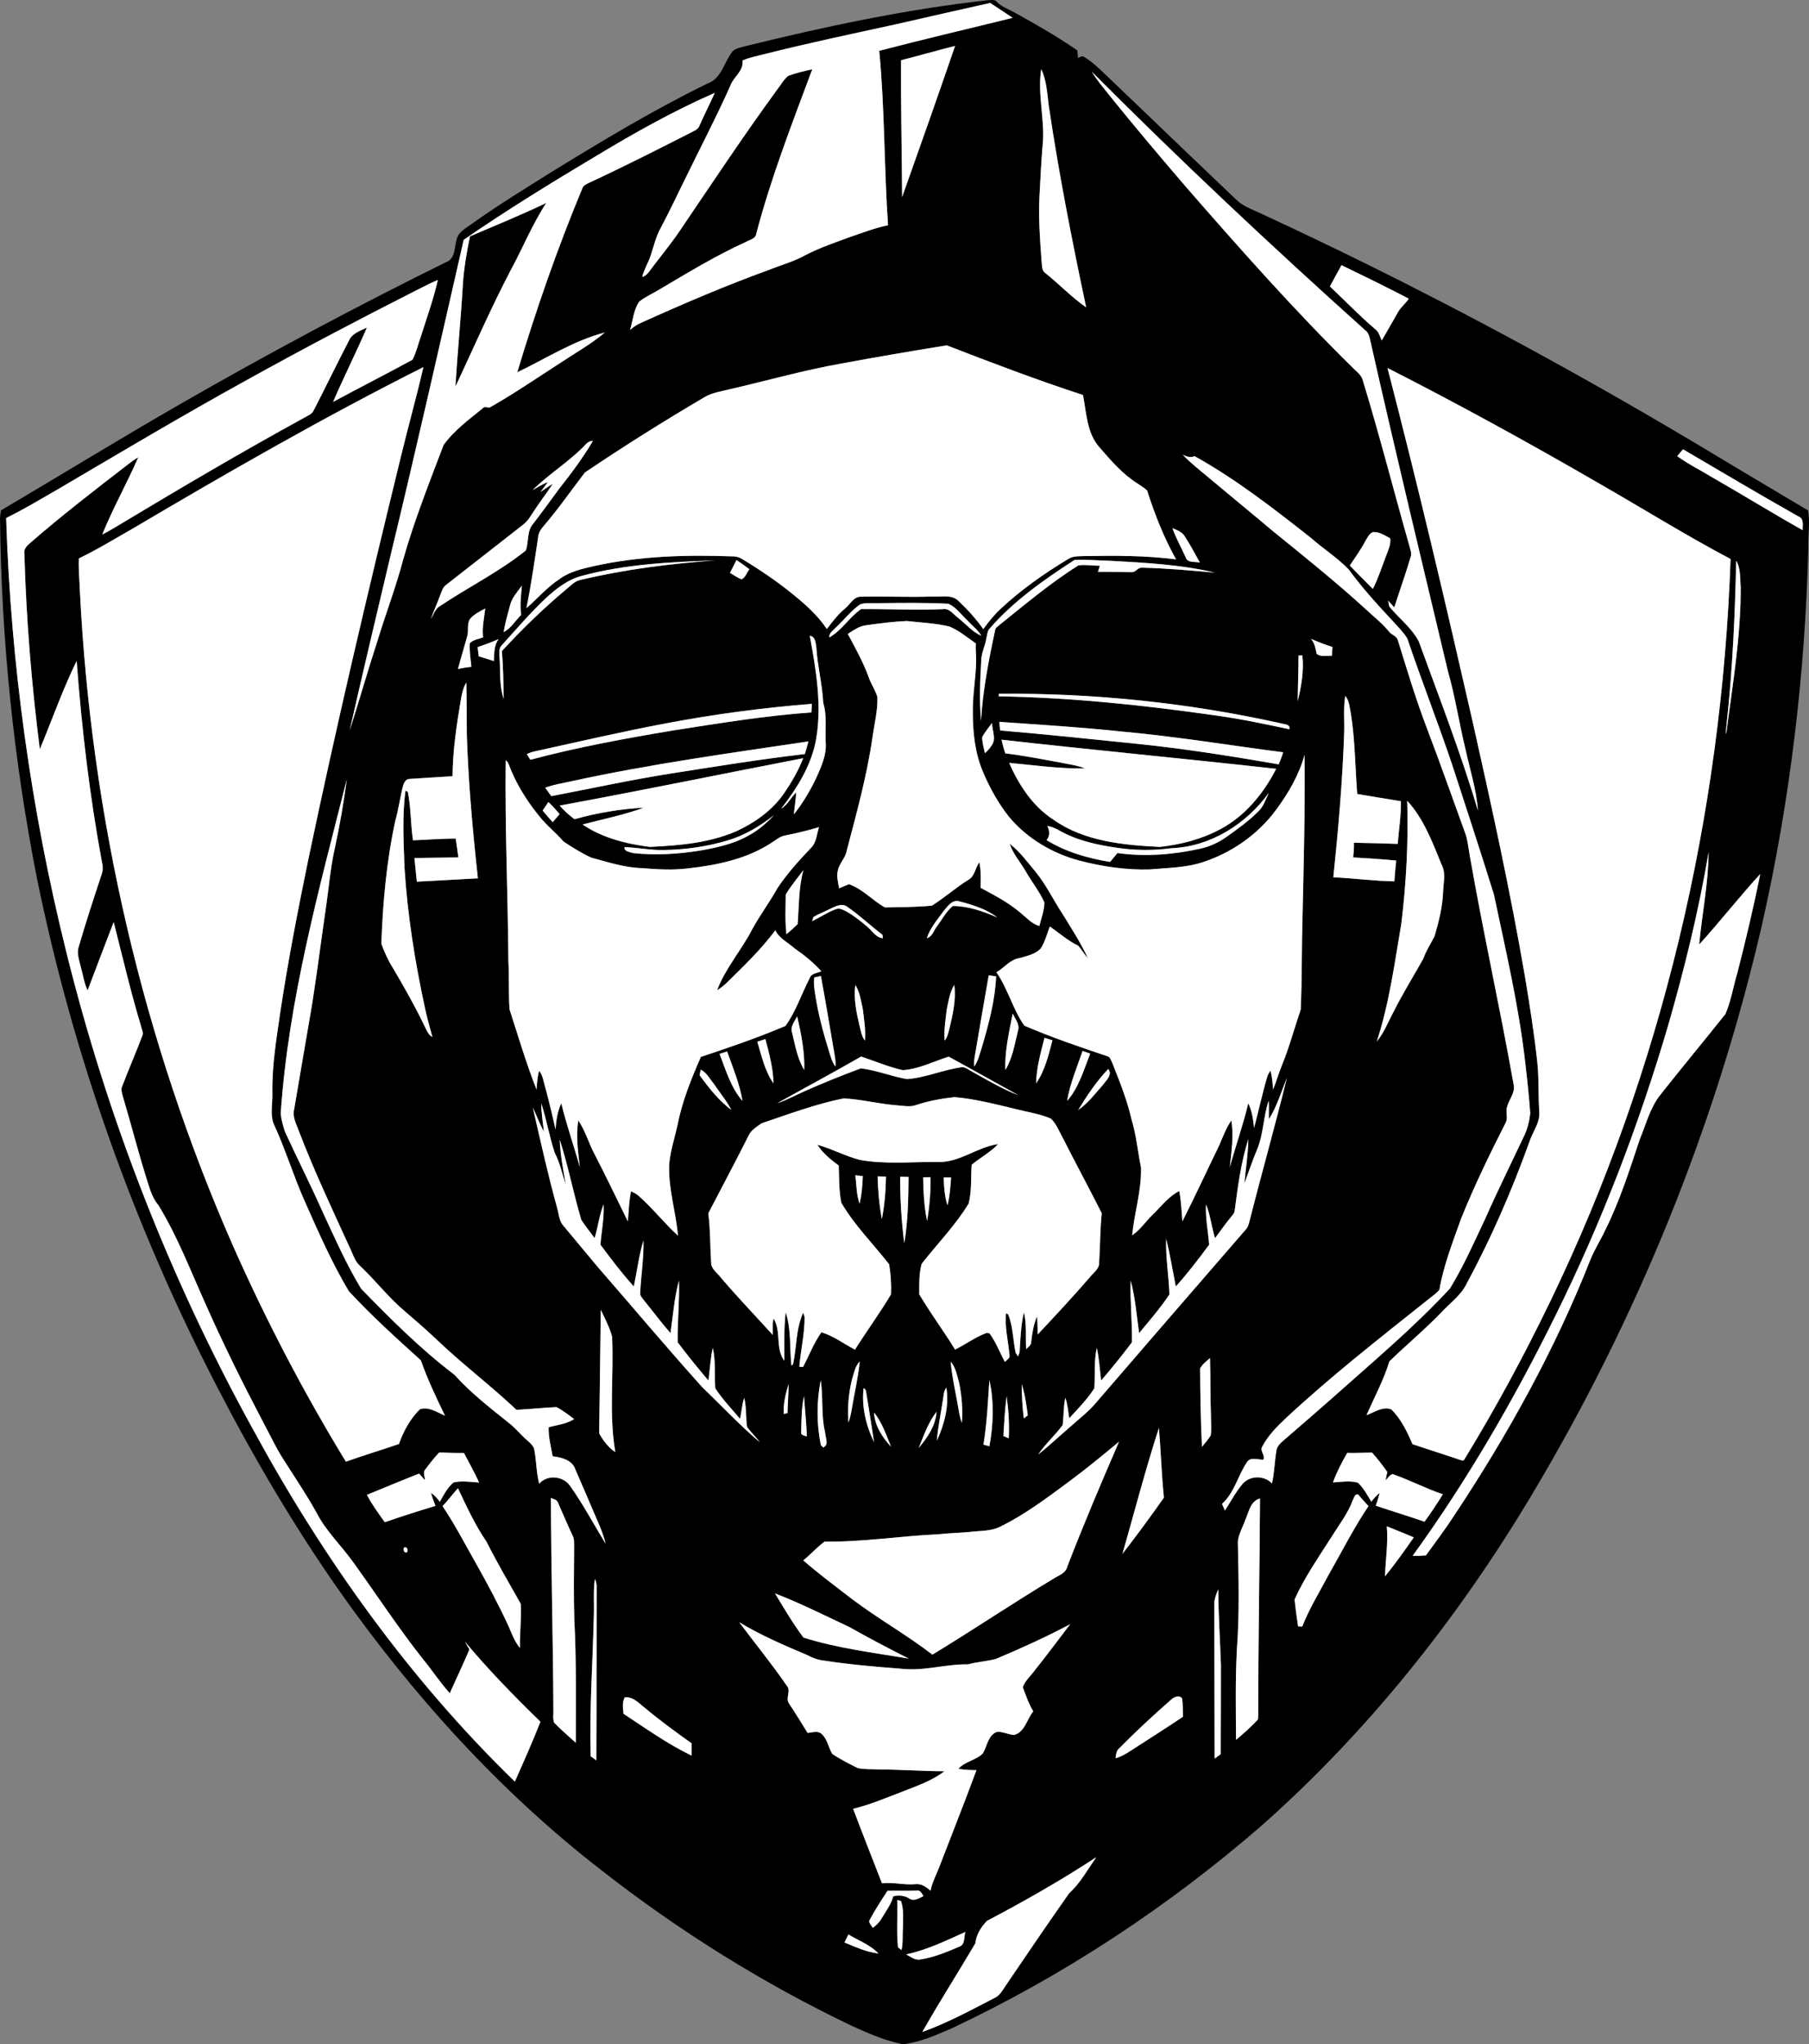 <?xml version="1.0" encoding="UTF-8"?>
<svg id="Layer_1" xmlns="http://www.w3.org/2000/svg" viewBox="0 0 908.53 1026.02">
  <rect x="0" y="0" width="908.53" height="1026.02" fill="#808080" stroke="none"/>
  <defs>
    <style>
      .cls-1 {
        fill: #fff;
      }
    </style>
  </defs>
  <g>
    <path d="M373.83,23.3C414.23,13.35,455.03,4.63,496.43.07c1.33.06,3.12-.48,4.1.74,2.5,2.7,6.13,3.8,9.24,5.61,10.67,5.88,21.25,11.94,31.28,18.87.12,1.28.22,2.56.36,3.84,1.03-.47,2.15-1.4,3.23-.44,4.69,2.79,8.45,6.83,12.42,10.52,21.3,20.36,42.53,40.79,63.9,61.08,3.57,3.5,8.46,4.97,12.84,7.13,73.96,34.16,146.02,72.39,216.03,114.04,19.39,11.59,38.76,23.22,58.2,34.72,1.15,6.18-.08,12.45.16,18.68-1.61,63.68-9.2,127.27-23.3,189.41-23.23,100.72-62.65,197.61-115.75,286.28-36.84,61.59-82.05,118.51-135.92,166.1-46.94,40.62-99.28,75.08-155.48,101.51-7.81,3.34-15.77,6.93-24.28,7.86-8.79-1.7-17.07-5.33-25.19-9-44.9-21.4-87.33-47.88-126.48-78.53-50.94-39.46-94.59-87.79-131.63-140.38-22.74-32.47-42.85-66.73-61.07-101.93-41.74-80.37-72.4-166.52-90.51-255.26C6.81,381.36.65,320.7,0,260.01c.09-1.3.32-2.57.51-3.84,29.79-17.59,59.28-35.68,89.27-52.93,44.44-25.55,89.67-49.72,135.66-72.35,3.95-2.96,2.43-9.12,4.88-13.08,1.89-2.52,4.7-4.05,7.22-5.85,12.75-9.13,26.16-17.27,39.42-25.61,25.63-15.73,51.42-31.29,78.48-44.48,6.69-2.4,8.07-10.01,11.83-15.21,1.33-2.32,4.23-2.65,6.56-3.36ZM450.52,12.07c-22.27,4.88-44.6,9.54-66.71,15.12-3.66.96-7.41,1.64-10.89,3.15.68,5.38-4.6,8.2-6.17,12.78-7.11,15.96-15.25,31.43-22.88,47.13-4.05,8.25-8,16.56-12.31,24.68-2.26,4.22-3.29,8.93-4.81,13.43-1.2,3.63-3.33,6.91-4.21,10.65,1.43-.41,2.56-1.39,3.41-2.6,5.11-6.88,10.64-13.47,15.46-20.57,16.14-23.8,32.03-47.77,49-71,1.76-2.26,3.18-4.89,5.41-6.74,3.92-1.49,8.05-2.39,12.13-3.34-10.15,27.21-20.71,54.36-28.12,82.48-.29,2.59-3.11,3.04-5,4.09-14.99,6.8-29.08,15.34-43.22,23.72-3.51,2.16-7.37,3.8-10.61,6.36-2.83,4.24-3.14,9.48-4.58,14.24,1.74-1.64,3.77-2.92,5.98-3.83,20.97-9.46,42.14-18.5,63.77-26.36,6.13-2.47,12.61-4.18,18.4-7.44,7.28-3.78,15.08-6.37,22.75-9.21,6.18-2.05,12.26-4.5,18.67-5.74-2.01-29.15-1.61-58.46-4.41-87.57,22.27-5.83,44.69-11.03,67.03-16.56-3.76-2.5-7.54-4.96-11.3-7.45-15.61,3.49-31.21,6.99-46.79,10.58ZM452.52,30.22c-.13,22.89.41,45.79.55,68.68,8.99-25.24,17.91-50.52,26.61-75.86-9.09,2.27-18.07,4.92-27.16,7.18ZM522.94,34.72c-2.1,13.03,2.19,26.07.61,39.1-.65,8.01-1.02,16.04-1.47,24.07-.62,10.97.21,21.96,1,32.91.35,2.18-.11,5,2.06,6.37,6.92,5.53,13.06,12.03,20.36,17.1-7.14-33.64-13.78-67.42-18.81-101.45-.81-6.11-1.04-12.44-3.75-18.1ZM548.33,36c2.6,4.26,5.84,8.07,8.94,11.97,12.64,15.67,25.63,31.04,38.76,46.3,26.96,30.94,54.22,61.68,83.51,90.45,1.8,1.85,4.18,3.44,4.86,6.07,8.45,27.65,15.59,55.68,23.51,83.49.43,1.75,1.29,3.58.52,5.38-2.5,8.48-5.49,16.81-8.2,25.22-1.02-1.15-2.02-2.33-3.08-3.42.14.74.43,2.21.58,2.94,4.81,5.91,11.22,10.67,14.8,17.5,10.28,28.19,21.17,56.2,29.74,84.99-.71-10.46-4.02-20.47-6.22-30.66-3.18-12.95-5.13-26.2-8.78-39.02-13.05-54.79-26.28-109.55-38.67-164.5-.67-2.46-.73-5.41-3.02-7.01-46.86-42.04-92.81-85.11-137.25-129.7ZM299.71,78.1c-22.63,13.5-45.11,27.3-66.82,42.25-12.07,52.86-24.03,105.75-36.75,158.46-6.93,29.32-13.92,58.62-20.57,88,4.86-15.22,9.25-30.59,14.2-45.79,4.11-13.4,9.11-26.51,12.69-40.07,5.55-19.61,13.1-38.57,20.31-57.59,5.29-7.38,12.75-12.78,19.71-18.46.98-1.27,2.43-.04,3.64-.46,12.17-6.91,23.71-14.86,35.48-22.41,7.43-4.97,15.33-9.35,22.17-15.14-15.71,4.05-29.47,13.06-43.98,19.96,9.37-31.21,20.09-62.05,32.61-92.14.49-1.73,2.28-2.35,3.72-3.09,17.64-8.17,34.96-16.99,52.28-25.8,1.33-.6,2.5-1.54,2.99-2.97,2.41-5.47,5.16-10.78,7.58-16.24-20.52,8.98-40.09,19.96-59.26,31.49ZM673.74,133.09c-1.97,3.55-3.93,7.1-5.82,10.69,7.67,7.2,14.94,14.83,22.98,21.63,1.7,1.37,2.17,3.62,3.04,5.52,2.8-4.74,5.45-9.56,8.22-14.31,1.4-2.53,3.8-4.28,5.36-6.71-11.15-5.82-22.46-11.34-33.78-16.82ZM208.49,146.02c-28.37,14.39-56.53,29.19-84.34,44.62-31.85,17.53-63.08,36.12-94.41,54.54-8.82,5.04-17.51,10.37-26.66,14.81,2.35,73.19,12.44,146.12,30.07,217.2,20.66,83.64,52.21,164.6,93.82,240.04,35.22,64.77,78.58,125.54,131.6,176.97,4.44-9.94,8.89-19.9,12.85-30.04-13.2-12.85-26.13-26.05-37.93-40.21.72,1.32,1.49,2.61,2.27,3.92-3.11,7.4-6.61,14.64-9.87,21.99-4.98-5.57-9.09-11.84-13.84-17.6-12.29-15.58-23.13-32.22-34.75-48.29-5.97-8.33-13.59-15.5-18.31-24.69-5.14-9.33-11.18-18.11-16.85-27.12-3.73-5.79-6.56-12.1-9.86-18.13-10.19-19.44-19.99-39.09-28.87-59.16-7.62-16.84-14.2-34.24-23.89-50.04-3.39-3.97-4.55-9.13-6.14-13.96-4.14-13.34-7.61-26.87-11.59-40.25-.45-1.82-1.28-3.77-.35-5.58,3.23-8.49,6.88-16.81,10.09-25.3.69-1.48-.39-3.02-.63-4.48-5.25-17.31-9.32-34.94-13.8-52.45-4.41,11.41-8.76,22.85-13.1,34.29-1.79-3.65-2.24-7.76-3.39-11.62-.71-3.36-2.23-6.87-1.07-10.29,3.51-12.01,7.37-23.9,11.33-35.76.82-2.12.97-4.39.36-6.58-6.21-33.43-10.19-67.25-12.73-101.14-7.02,14.38-12.35,29.56-18.49,44.34-4.17-32.6-6.84-65.41-7.77-98.26-.4-2.29,1.35-3.89,2.88-5.25,15.94-13.85,32.66-26.75,49.39-39.63,1.56-1.23,3.19-2.39,4.93-3.37-5.69,13.06-12.73,25.52-18.09,38.72,3.63-1.76,7.02-3.96,10.49-5.99,29.91-17.97,59.99-35.65,90.59-52.42,1.81-1.13,4.2-1.81,5.13-3.91,6.02-11.67,11.71-23.51,17.78-35.15,1.64-3.56,5.65-4.8,8.92-6.36-5.42,12.53-11.56,24.74-16.98,37.28,13.25-7.15,26.71-13.95,39.9-21.16,1.92-3.72,2.81-7.87,4.25-11.78,2.91-9.39,6.33-18.65,8.46-28.26-3.9,1.62-7.62,3.65-11.4,5.51ZM422.31,182.52c-18.89,3.33-37.35,8.62-56.03,12.9-4.2,1.07-8.63,1.66-12.41,3.9-20.43,11.99-40.5,24.61-60.13,37.84-6.8,8.87-13.19,18.09-20.48,26.59-1.42,1.65-2.81,3.49-2.97,5.75-1.82,11.95-3.5,23.93-5.91,35.76,5.6-4.89,10.47-10.64,16.77-14.72,5.1-3.72,11.36-5.08,17.4-6.46,22.89-5.07,46.48-5.66,69.82-4.81,1.52.04,3.01.47,4.3,1.29,8.83,5.32,17.4,11.11,25.41,17.61,6.38,5.15,12.6,10.67,17.17,17.54,2.88-3.75,5.76-7.58,9.48-10.56,2.39-2.07,4.04-5.72,7.68-5.66,12-.28,24.01.34,36.01-.09,4.37.28,9.69-1.21,13.1,2.37,4.54,4.26,8.72,8.92,12.32,14,2.68-3.76,5.61-7.36,9.03-10.49,10.15-9.42,21.55-17.42,33.39-24.57,2.39-1.7,5.42-1.48,8.21-1.6,15.4-.28,30.86-.31,46.17,1.65-6.09-10.92-10.73-22.66-14.52-34.56-1.58-1.49-3.49-2.57-5.27-3.8-7.2-4.61-12.84-11.15-18.38-17.56-6.67-7.13-6.79-17.52-8.56-26.58-23.08-7.51-45.81-16.19-68.44-24.92-17.75,2.88-35.49,5.88-53.16,9.18ZM66.78,265.24c-9,5.12-17.85,10.55-27.19,15.05-.22,5.51.34,11.01.54,16.52,5.65,113.14,31.44,225.4,77.16,329.11,16.46,37.07,35.3,73.09,56.42,107.72,8.82-3.17,17.82-5.82,26.67-8.9,2.24-6.38,5.67-12.66,10.51-17.41,4.43-1.49,8.68,1.57,12.62,3.25-4.44-9.09-8.8-18.27-12.14-27.8-12.38-11.2-24.84-22.43-36.17-34.7-8.58-14.34-15.27-29.71-22.07-44.95-5.77-12.88-9.8-26.46-15.76-39.24-1.74-4.84-.43-10.05-.57-15.04-.28-13.75,2.03-27.35,3.98-40.9,3.85-25.48,8.76-50.78,13.95-76.02,14.22-67.93,30.17-135.49,46.66-202.91,3.6-14.95,7.81-29.76,11.25-44.75-49.71,24.97-97.98,52.68-145.86,80.97ZM696.83,184.7c15.27,58.74,29.15,117.84,42.66,177.02,9.62,42.78,19.05,85.64,26.46,128.87,2.33,14.03,4.56,28.09,6.09,42.24.95,8.31.43,16.7,1.03,25.04.5,5.69-3.43,10.28-5.04,15.46-8.78,24.29-19.08,48.07-31.36,70.81-2.91,6.1-8.64,10-13.08,14.88-8.21,8.5-17.35,16.06-25.8,24.27-2.88,9.39-7.56,18.06-11.52,27.01,3.97-1.41,8.2-4.61,12.55-2.88,4.84,4.84,7.92,11.23,10.57,17.45,8.33,2.8,16.73,5.4,25.04,8.26l.76-.2c15.82-25.84,30.26-52.53,43.43-79.81,56.07-115.95,86.04-243.97,90.52-372.54-22.34-11.82-43.8-25.18-65.71-37.74-35.03-20.29-70.52-39.79-106.6-58.14ZM294.38,222.82c-8.09,8.66-18.42,14.79-26.84,23.11,2.54-1.29,4.88-2.97,7.58-3.96-1.12,1.73-2.47,3.29-3.68,4.95,2.06-1.36,4.05-2.83,6.18-4.07-2.88,4.45-6.19,8.61-9.08,13.07-1.77,2.53-3.19,5.41-5.7,7.32-12.95,10.05-25.79,20.25-38.76,30.29-1.67,1.17-2.23,3.22-2.94,5.02-1.47,4.11-3.33,8.07-4.76,12.2,1.35-2.24,2.09-5.01,4.44-6.46,14.27-9.56,29.82-17.22,43.27-27.99,1.56-4.3.41-9.54,3.53-13.23,4.54-5.83,8.83-11.84,13.22-17.78,6.1-7.67,11.96-15.58,16.96-24.02-1.38.05-2.52.56-3.42,1.55ZM842.34,228.94c5.48,4.01,11.64,7,17.42,10.55,15.27,8.74,30.24,17.98,45.56,26.6-.03-2.53.82-5.89-2.25-6.96-19.42-10.94-38.55-22.37-57.8-33.61-.99,1.13-2,2.25-2.93,3.42ZM594.02,228.22c2.07,2.29,4.41,4.31,6.77,6.31,12.86,10.79,25.86,21.42,38.71,32.23,15.81,12.81,31.7,25.55,46.73,39.29,3.94,3.73,8.33,7.04,11.69,11.35,1.33,1.37,3.63,1.95,4.14,3.99,4.6,14.81,9.03,29.69,14.59,44.18,6.77,17.75,13.04,35.69,19.55,53.54.96,3.21,1.28,6.57,1.87,9.86,6.71,38.46,15.22,76.58,22.05,115.02,1.31,4.71-3.03,8.43-3.5,12.92-.14,2.19.65,4.54-.43,6.6-7.99,15.71-15.71,31.59-22.31,47.93-4.2,11.8-8.86,23.56-10.99,35.96-1.84,2.16-4.3,3.66-6.45,5.48-24.06,19.17-48.35,38.14-70.87,59.13-4.47,4.2-8.86,8.72-11.72,14.21-1.15,2.16,1.67,4.11.69,6.41-2.66.14-6.33-1.53-8.17,1.09-4.65,6.77-6.35,15.45-12.64,21.1.47,1.12.96,2.24,1.45,3.38,2.94-4.56,5.48-9.43,9.02-13.58,3.8-4.12,10.77-4.15,14.61-.04,1.24-5.37,1.32-10.92,2.22-16.34.28-2.5,2.32-4.16,4.09-5.69,7.87-6.79,15.75-13.58,23.54-20.46,20.22-18.06,41.12-35.5,59.58-55.41,6.84-11.24,12.18-23.31,17.78-35.2,6.09-13.78,12.79-27.27,19.21-40.9,1.86-3.65,2.82-7.71,3.31-11.76-.61-8.37-1.49-16.73-2.47-25.06-3.21-28.61-9.85-56.67-15.78-84.78-6.86-22.05-14.08-43.99-21.23-65.94-7.09-20.97-15.17-41.6-22.27-62.55-1.81-3.08-4.45-5.55-6.78-8.21-7.92-8.47-15.78-17.04-22.62-26.43-5.76-5.96-12.85-10.43-19.05-15.91-18.68-14.71-37.59-29.43-58.41-41-2.06.96-3.98.21-5.91-.72ZM588.84,265.09c1.75,5.09,4.47,9.77,6.66,14.69.96,2.96,4.75,1.95,7.12,2.6-2.43-4.44-4.84-8.9-7.58-13.14-1.34-2.26-3.92-3.19-6.2-4.15ZM689.63,267.05c-1.87.6-2.74,2.67-3.75,4.21-2.3,4.41-5.21,8.45-7.96,12.59,3.76,3.99,7.7,7.82,11.57,11.73,2.67-5.23,4.45-10.85,6.55-16.32,1.03-2.93,2.61-5.85,2.16-9.06-2.67-1.42-5.41-3.34-8.57-3.15ZM292.49,288.96c-6.98,1.72-12.8,6.22-18.03,10.95-7.92,7.43-14.98,15.69-22.25,23.73-1.81,1.56-1.38,4.05-1.34,6.17.54,7.01-.23,14.26,2.12,21.01-.2-8-.2-16.01-.96-23.98,10.09-11.03,20.88-21.44,32.33-31.05,2.25-1.8,4.3-4.18,7.26-4.73,22.17-5.28,44.86-8.15,67.56-9.76-22.35.74-44.97,1.84-66.69,7.66ZM369.87,281.09c-1.04,2.18-2.17,4.3-3.26,6.45,1.9,1.1,3.72,2.4,5.77,3.23,2.01-.78,2.66-3.45,4-5.06-2.11-1.64-4.3-3.14-6.51-4.62ZM496.6,315.98c-.81,1.4-.87,3.08-1.26,4.63-.62,3.77-2.55,7.25-2.55,11.13-.58,10-.96,20.07-.11,30.07.92-15.15,3.8-30.09,6.97-44.9.07-1.06.53-1.88,1.38-2.48,13.21-10.59,26.19-21.6,40.54-30.65,3.57-.48,7.2.17,10.81.19-.33,1.01-.65,2.03-.97,3.05,5.67-.06,11.33.14,17,.16,1.96.05,3.06-2.39,5.05-2.25,12.26.3,24.49,1.41,36.7,2.47-17.24-4.06-35.02-4.95-52.66-5.93-5.96-.17-11.94-.7-17.9-.4-15.49,10.04-30.89,20.81-43,34.91ZM871.96,281.41c-.6,27.04-1.79,54.11-4.71,81.02-.07,2.05-.69,4.08-.32,6.13,3.15-24.48,7.41-48.98,7.3-73.74-.39-4.49.1-9.39-2.27-13.41ZM256.23,303.55c-1.23,4.53-2.52,9.06-3.29,13.7,3.79-1.86,5.83-5.79,8.82-8.61-.76-4.89-.04-9.83.35-14.72-2.16,3.07-4.91,5.9-5.88,9.63ZM431.97,303.35c-4.67,3.26-8.15,7.89-12.3,11.74-1.32,1.42-3.36,2.63-3.18,4.85,6.34-3.51,10.07-10.21,16-14.25,13.66-.06,27.33.64,40.98.05,3.36-.6,5.31,2.62,7.69,4.36,3.87,3.02,7.1,7.04,11.69,9.02-1.74-3.05-4.7-5.12-6.99-7.72-3.12-2.84-5.67-6.69-9.61-8.37-11.92-.63-23.89-.41-35.83-.3-2.81.11-5.76-.35-8.45.62ZM236.13,310.56c-1.78,2.6-.65,5.84-1.46,8.69-1.5,5.53-3.21,10.99-4.68,16.52,2.22-.49,4.47-.86,6.74-1.1-.37-3.92-1.04-7.84-.81-11.78,1.71-1.87,4.44-2.1,6.7-2.96-.6-4.89.53-9.71,1.1-14.53-2.69,1.43-5.55,2.84-7.59,5.16ZM435.23,313.8c-3.59.31-6.49,2.54-9.44,4.37,3.8,7.12,7.77,14.2,10.53,21.82,1.14,3.42,3.35,6.39,4.33,9.86.23,6.74-1.51,13.35-2.43,19.99-2.77,19.3-7.97,38.12-12.92,56.94-.59,3.87-3.89,6.55-4.56,10.39-.68,2.89.23,5.81.69,8.68,1.64-.69,3.28-1.39,4.93-2.06,6.92,2.4,11.87,8.21,18.08,11.66,7.89-.17,15.84-.12,23.68-.92,6.23-4,11.84-8.92,18.11-12.88,3.36-1.73,3.51-6.04,5.61-8.86.92,4.21.75,8.53.64,12.81,6.86,3.7,13.87,7.3,19.84,12.38,3.07,2.45,5.75,5.67,9.66,6.8,1-3.88,2.48-7.73,2.55-11.78-2.37-5.43-6.15-10.08-9.1-15.18-2.7-4.84-6.58-8.99-8.33-14.33,5.02,3.86,8.79,9.05,12.83,13.88,5.57,6.72,9.23,14.69,14.07,21.9,4.31,7.12,8.91,14.11,12.38,21.69-1.78-1.96-3.08-4.29-4.82-6.27-5.23-2.48-9.56-6.41-14.3-9.66-1.47,3.69-2.37,7.7-4.6,11.05-2.69,2.88-6.81,3.67-10.44,4.76-4.82.61-7.82,4.84-11.78,7.19,5.79,8.29,8.18,18.52,14.03,26.78,13.6,5.83,27.65,10.63,41.69,15.33,1.53.37,1.81,2.23,2.49,3.43,3.69,9.32,7.46,18.68,9.69,28.48,2.36,7.79,3.07,15.93,4.69,23.89.35,11.51-3.32,22.69-4.44,34.07,4.15-2.78,6.9-7.1,10.48-10.52,4.22-4.06,7.82-9.04,13.2-11.67.93,5.02,1.14,10.12,1.57,15.19,6.39-12.62,12.32-25.47,18.51-38.19,1.8-4.24,3.43-8.6,6.04-12.43,1.34,7.81.05,15.69-.76,23.48,2.96-10.74,6.7-21.27,9.3-32.12,1.83,3.91,2.5,8.16,2.89,12.42,2.33-8.65,4.15-17.44,6.72-26.02.36-1,.88-1.91,1.56-2.74.82,3.09,1.05,6.29,1.27,9.47,1.64-3.85,2.64-7.93,4.28-11.78,3.82-9.25,6.37-18.95,9.6-28.38.7-15.26.45-30.57.89-45.85.63-27.36,1.33-54.72,1.06-82.08-2.73,10.08-8.1,19.24-14.26,27.59-9.07,12.36-22.23,21.55-36.75,26.32-8.66,2.88-17.83,2.85-26.81,3.68-11.82.32-23.64-1.41-35.07-4.37-13.77-3.61-26.65-11.24-35.76-22.27-5.41-6.96-9.75-14.74-13.11-22.89-3.79-9.15-4.84-19.17-4.86-29-.2-8.7,1.53-17.29,1.66-25.98.09-2.97-.4-5.92-.12-8.88-4.27-3.03-8.37-6.44-13.21-8.51-7.05-1.69-14.34-1.99-21.52-2.8-6.75.3-13.48,1.18-20.16,2.12ZM406.69,319.12c3.13,16.92,6.12,34.33,3.25,51.53-2.24,13.21-9.54,24.87-17.65,35.28,3.27-1.99,4.9-5.59,7.56-8.2-.16,3.69-.81,7.34-1.16,11.02,4.66-5.81,8.44-12.3,11.59-19.04,2.35-5.32,4.87-10.89,4.41-16.86-.32-6.71.74-13.58-1.24-20.1-.48-9.37-2.9-18.51-3.47-27.87-.35-2.17-.45-5.45-3.29-5.76ZM239.89,324.8c.16,1.55.36,3.1.55,4.66,2.55.67,5.05,1.52,7.56,2.34.28-3.79-.01-7.89,2.46-11.05-3.44,1.56-7,2.82-10.57,4.05ZM658.36,320.63c1.94,2.07,2.32,4.82,2.88,7.48,2.09,1.87,5.13.81,7.67,1.06.09-1.48.19-2.97.29-4.44-3.69-1.16-7.3-2.55-10.84-4.1ZM652.14,329.01c0,7.64-.32,15.29-.38,22.95,1.79-7.49,3.19-15.25,2.32-22.97-.49,0-1.46,0-1.94.02ZM231.52,350.77c-2.17,12.84-4.14,25.77-4.24,38.83-7.25.47-14.51.85-21.76,1.36-1.62.02-2.56,1.8-3.03,3.14-1.54,5.95-2.32,12.08-3.99,18.01-4.39,20.22-6.24,40.92-6.98,61.57,1.56,4.23,3.39,8.42,5.85,12.22,5.61,9.52,11.08,19.15,15.85,29.12,1.05,1.99,1.78,4.41,3.96,5.48-1.33-4.87-2.74-9.71-3.77-14.65-5.02-23.17-8.76-46.66-10.26-70.33-.43-12.87-1.23-25.85.49-38.65.29.14.88.41,1.17.55,1.64,8,1.37,16.27,2.61,24.34,7.15-.24,14.29-.89,21.45-.84.45,3.14.94,6.28,1.34,9.43-7.36.13-14.72.16-22.08.31.41,3.95.8,7.9,1.21,11.85,10.23-.51,20.45-1.1,30.68-1.66-2.63-23.93-4.79-47.91-5.57-71.95-.04-8.79-.05-17.58-.26-26.35-1.5,2.5-2.16,5.37-2.67,8.22ZM501.65,348.23c0,.32-.03.95-.04,1.27,35.8.6,71.5,4.29,106.93,9.32,13.14,1.74,26.12,4.43,39.07,7.22.48-2.72-2.51-2.42-4.28-2.98-46.47-10.32-94.09-15.29-141.68-14.83ZM675.64,349.23c-1.06,6.17-.35,12.44-.56,18.66-.85,24.21-2.93,48.36-5.45,72.44,10.24.49,20.44,1.86,30.69,2.03.14-3.49.6-6.95.89-10.42-7.18-.78-14.4-1.08-21.6-1.59.25-2.45.47-4.91.37-7.37,7.33.14,14.66.34,21.99.58.57-7.13,1.74-14.26,1.6-21.42-7.33-1.13-14.62-2.46-21.93-3.62-1.04-13.26-1.06-26.63-3.11-39.8-.69-3.22-.73-6.81-2.89-9.49ZM334.57,363.04c-22.31,4.18-44.41,9.36-66.58,14.2-1.17.3-2.3.71-3.39,1.23.43.72,1.29,2.16,1.73,2.88,23.59-6.31,47.65-10.69,71.72-14.73,23.06-3.58,46.14-7.39,69.44-9.04.09-1.44.18-2.88.27-4.31-24.55,1.95-49,5.19-73.19,9.77ZM493.27,370c.05,2.73.78,5.39,1.39,8.05,1.22-1.11,2.37-2.31,3.24-3.72,2.73-3.3.28-7.7.34-11.49-1.7,2.35-3.62,4.57-4.97,7.16ZM501.88,362.32c.12,1.43.25,2.87.4,4.31,22.76,1.93,45.49,4.31,68.21,6.65,24.04,2.43,47.91,6.25,71.71,10.36.85-1.98,1.62-3.99,2.22-6.05-26.8-3.49-53.49-7.9-80.42-10.36-20.66-2.2-41.4-3.48-62.12-4.91ZM502.99,371.27c.52,2.31,1.13,4.61,1.9,6.86,9.28,1.1,18.46,2.94,27.66,4.6,4.13.9,8.4,1.35,12.34,2.97-12.73.18-25.4-1.61-38.05-2.81,4.82,11.1,11.81,21.75,22.12,28.46,15.51,10.97,35.11,12.81,53.51,13.73,10.5-1.16,20.97-3.83,30.32-8.85,12.51-6.57,21.79-17.94,28.14-30.35-45.96-5.1-92-9.44-137.94-14.61ZM287.46,392.02c-4.56,1.06-9.24,1.69-13.64,3.34,1.02,1.41,2.04,2.82,3.05,4.24,20.03-3.84,39.98-8.18,60.13-11.37,22.36-3.53,44.72-7.11,67.21-9.77.68-2.09,1.25-4.21,1.77-6.33-39.61,5.9-79.35,11.35-118.52,19.89ZM281.12,404.33c2.13,2.61,4.74,4.77,7.38,6.85,11.35-3.18,23.06-5.17,34.84-5.77-10.02,3.58-20.47,5.75-30.76,8.41,9.96,6.77,21.99,9.76,33.8,11.25,14.7-.67,29.76-1.97,43.42-7.85,9.52-4.4,18.46-10.77,24.34-19.6,3.63-5.36,6.9-11.01,9.23-17.07-40.76,7.9-81.42,16.26-122.25,23.78ZM253.96,381.63c-.38,33.75,1.1,67.47,1.38,101.22.45,7.92,0,15.87.57,23.79,4.35,13.46,8.37,27.07,13.56,40.25.2-3.19.44-6.4,1.27-9.5.74,1.06,1.47,2.18,1.78,3.48,2.4,8.62,4.55,17.31,6.49,26.06.28-4.53.95-9.05,2.89-13.18,2.6,10.84,6.34,21.36,9.31,32.1-.84-7.78-2.1-15.66-.76-23.47,3.17,4.66,4.86,10.11,7.27,15.17,6.06,11.74,11.81,23.63,17.61,35.5.41-5.07.61-10.15,1.56-15.15,1.17.61,2.41,1.13,3.46,1.98,7.22,6.26,13.11,13.89,20.15,20.33-1.03-12.16-5.07-24.07-4.37-36.39.63-6.46,2.72-12.64,4.1-18.95,2.31-11.95,6.91-23.3,11.77-34.41,14.3-4.74,28.59-9.64,42.46-15.52,5.28-7.22,8.05-16.02,12.16-23.95.81-2.52,3.85-2.54,5.89-3.5-3.96-4.36-8.51-8.07-13.33-11.4-3.33-2.98-7.78-4.99-9.79-9.17-7.03,9.49-15.57,17.67-23.96,25.93-1.6,1.58-3.36,3-5.29,4.17,4.22-11.14,12.32-20.21,17.72-30.74,3.85-7.01,8.65-13.44,12.55-20.43,4.84-7.33,10.78-13.84,16.81-20.2,2.86-2.72,2.94-6.96,4.11-10.5-5.64,1.74-11.4,3.03-17.18,4.24-2.77.5-4.83,2.56-7.19,3.94-12.36,7.94-27.11,10.94-41.52,12.54-7.68.95-15.41.48-23.1-.15-8.75-.25-17.09-3.02-25.45-5.28-4.88-2.24-9.47-5.11-13.92-8.1-3.85-4.49-8.6-8.13-12.25-12.81-6.33-7.81-11.74-16.49-15.24-25.94-.28-.84-.79-1.49-1.52-1.96ZM140.98,558.9c.29,3.14,1.16,6.24,2.19,9.23,6.27,13.65,13.07,27.05,19.16,40.78,5.97,12.82,11.7,25.85,19.07,37.95,14.8,15.2,29.92,30.32,46.85,43.17,8.23,9.14,18.02,16.75,27.62,24.4,3.32,2.65,5.97,6.01,9.19,8.77,1.4,1.28,3.05,2.62,3.32,4.64,1.05,5.59.96,11.36,2.43,16.89,3.97-4.78,12.19-3.95,15.55,1.13,6.57,9.25,11.89,19.3,17.78,28.97-.73-3.25-1.88-6.38-3.19-9.44-3.93-9.36-8.03-18.65-12.04-27.97-1.51-4.64-7.05-5.98-11.35-6.47-.84-4.83-2.19-9.65-2-14.59,4.32-1.21,8.94-1.61,12.79-4.1-2.86-2.15-5.71-4.38-8.9-6.01-6.7.3-13.37,1.03-20.06,1.37-13.19-12.45-27.74-23.36-40.81-35.94-4.81-4.53-9.81-8.85-14.82-13.15-8.39-6.94-15-15.68-22.9-23.13-2.85-2.49-3.72-6.34-5.38-9.59-8.76-19.12-17.72-38.17-25.27-57.81-1.24-3.59-3.45-7.19-2.49-11.12,2.44-14.7,5.05-29.37,7.54-44.06,3.28-18.58,5.5-37.31,8.24-55.98,1.59-10.47,2.35-21.07,4.72-31.41,2.49-11.38,4.43-22.88,5.99-34.42-13.98,55.29-29.36,110.73-33.23,167.89ZM588.4,425.73c-8.97,1.18-18.06,1.17-27.01-.16-10.05-1.42-20.22-3.58-29.14-8.6-1.96-1.14-4.05-2.07-6.29-2.43,1.24,2.4,1.45,4.94-.33,7.13,9.67,5.97,20.75,9.12,31.88,10.95,1.22-1.5,2.45-2.99,3.7-4.46,13.8,1.94,27.92.84,41.49-2.18,4.71-1.01,9.16-3.02,13.09-5.8,5.61-3.97,11.23-7.98,16.11-12.85,2.74-2.5,3.76-6.2,5.36-9.43-11.29,15.68-29.27,27.04-48.86,27.83ZM706.73,401.92c.63,20.54-.46,41.12-2.92,61.51-3.41,19.88-6.04,40.05-12.34,59.28,3.78-4.51,5.79-10.1,8.59-15.2,4.52-8.99,9.84-17.55,14.76-26.32,1.39-4.05,3.82-7.59,5.7-11.41,2.08-7.2,3.95-14.55,4.24-22.08.13-4.56,1.52-9.39-.72-13.67-4.62-11.23-8.94-23.05-17.31-32.11ZM272.53,406.82c1.63,2,3.31,3.95,5.06,5.85,1.15-1.35,2.28-2.71,3.44-4.05-1.74-2.14-3.62-4.16-5.6-6.08-.99,1.41-1.96,2.84-2.9,4.28ZM365.43,421.84c-10.37,3.07-21.19,4.64-32,4.79-6.62.18-13.15-1.25-19.75-1.43-.62,1.96,2.72,2.51,4.17,2.96,11.17,1.24,22.54.56,33.63-1.22,8.42-1.46,16.99-3.31,24.49-7.58,4.84-2.58,9.01-6.25,12.76-10.2-7,5.46-14.73,10.15-23.3,12.68ZM837.88,514.37c-14.74,50.2-33.53,99.26-56.78,146.15-20.69,41.9-44.17,82.51-71.63,120.36,2.21.09,4.44,0,6.66-.2,4.81-6.6,9.72-13.13,14.18-19.98,26.86-40.48,50.64-83.2,68.44-128.47,2.03-5.1,5.08-9.71,7.37-14.69,7.32-14.6,12.25-30.2,17.4-45.65,3.18-7.61,5.17-15.92,10.43-22.49,10.73-13.59,21.82-26.89,32.6-40.44,2.87-6.63,3.96-13.92,6.05-20.83,4.18-16.39,8.13-32.86,11.44-49.45-10.56,11.5-20.17,23.86-30.68,35.4,1.47-15.44,4.63-30.76,4.75-46.32-4.97,29.24-12.02,58.11-20.23,86.61ZM394.61,449.01c-.04,6.62-.43,13.31.37,19.9,1.94-1.61,3.79-3.31,5.61-5.06.73-9.07.44-18.33,2.92-27.14-3.03,4.04-6.34,7.94-8.9,12.3ZM473.9,457.31c-3.15,4.26-6.76,8.47-8.43,13.57,2.81-.73,3.45-3.85,5.06-5.89,2.59-3.47,4.65-7.48,8.01-10.27,7.75.04,15.32,2.72,22.37,5.78-5.49-4.21-12.33-6.33-18.95-8.06-3.68-1.19-6.07,2.44-8.06,4.87ZM417.47,455.9c-2.93,1.54-6.07,2.67-8.93,4.33-.17.53-.51,1.58-.68,2.11,4.04-1.9,7.74-4.52,11.97-6.01,1.72-.72,3.48.27,5.01,1.01,4.01,2.2,7.58,5.1,11.04,8.07,2.35,2.02,4.1,5.23,7.52,5.48-.06-.44-.17-1.3-.22-1.73-6.07-4.58-11.56-9.9-17.87-14.17-2.49-1.73-5.45-.2-7.84.91ZM408.96,490.58c-.47,3.03.08,6.07.55,9.07,1.46,9.58,4.02,18.96,6.89,28.2.86,2.56,1.47,5.3,3.19,7.46.22-2.66-.32-5.27-.77-7.86-2.16-12.54-4.22-25.1-6.55-37.6-1.11.24-2.22.48-3.31.73ZM496.56,489.52c-2.39,13.78-4.81,27.56-7.12,41.35-.23,1.47-.3,2.96-.19,4.45,2.13-2.85,2.75-6.45,3.9-9.74,3.41-11.59,6.6-23.4,7.13-35.53-1.25-.19-2.49-.37-3.72-.53ZM429.56,494.39c-.92,7.05.6,14.1,2.24,20.93.62,2.4.99,4.99,2.6,6.99.44-5.39-.47-10.79-1.12-16.13-.94-4-1.42-8.29-3.72-11.79ZM475.42,507.03c-.53,5.06-1.44,10.17-.99,15.27,1.46-1.77,1.87-4.06,2.43-6.21,1.7-7.08,3.38-14.39,2.42-21.71-2.4,3.77-2.95,8.36-3.86,12.65ZM508.62,508.72c-1.83,9.33-4.06,18.73-3.7,28.3,3.62-5.9,4.66-12.94,6.31-19.56,1.12-3.2-1.37-5.98-2.61-8.74ZM397.79,518.27c1.58,6.36,2.65,13.1,6.13,18.76.29-9.08-1.54-18.09-3.55-26.89-1.28,2.5-3.61,5.13-2.58,8.13ZM524.56,520.92c-1.89,7.5-4.06,15.04-4.19,22.83,4.41-6.34,6.25-14.21,8.2-21.62-1.34-.41-2.68-.81-4.01-1.21ZM380.33,522.87c2.19,7.1,3.77,14.77,8.14,20.88-.15-7.58-2.15-14.94-4.07-22.23-1.37.44-2.72.89-4.07,1.35ZM361.38,528.95c3.17,8.11,5.66,17,11.53,23.61-1.43-8.57-4.84-16.65-7.72-24.8-1.28.39-2.55.79-3.81,1.19ZM543.7,527.49c-2.82,8.27-6.34,16.4-7.77,25.07,5.9-6.65,8.39-15.59,11.58-23.74-1.27-.46-2.54-.9-3.81-1.33ZM390.38,553.71c4.6-1.49,8.84-3.84,13.24-5.81,9.44-4.24,19.06-8.08,28.75-11.69,7.9.97,15.35,4.09,23.18,5.4,9.51-.7,18.4-4.82,27.84-6.01,1.82.16,3.26,1.52,4.87,2.3,7.61,4.19,15.09,8.71,23.23,11.82-11.7-6.42-23.32-13-35.05-19.37-7.62,2.4-14.99,6.26-23.04,6.78-7.16-1.62-13.96-4.48-20.89-6.84-13.93,8.01-28.1,15.59-42.13,23.42ZM351.9,536.87c-.13.7-.39,2.11-.52,2.81,4.6,6.38,9.65,12.71,15.96,17.47-2.47-4.75-5.94-8.87-8.92-13.29-2.03-2.43-3.56-5.57-6.52-6.99ZM541.5,557.15c4.92-3.41,8.57-8.3,12.51-12.74,1.59-2.26,4.86-4.96,2.56-7.86-5.86,6.18-10.68,13.34-15.07,20.6ZM637.28,561.76c-.14-3.1.15-6.21-.11-9.3-2.73,7.93-2.54,16.6-5.78,24.38-2.38,5.6-4.26,11.38-6.43,17.05.69-7.38,1.89-14.72,2-22.14-3.72,11.63-5.3,23.82-6.86,35.89-.13,1.5-1.42,2.5-2.23,3.67-2.74,3.23-5.06,6.79-7.66,10.13-1.72-5.59-2.29-11.49-4.51-16.93-.4,6.79,1.07,13.48,1.57,20.22-5.3,7.17-10.76,14.34-16.75,20.96-1.58-7.98-2.88-16.01-4.83-23.91-.35,9.34,1.33,18.6,1.62,27.92-4.51,6.8-9.98,13.09-15.21,19.4-1.26-8.81-1.92-17.76-4.25-26.37-.36,10.33.82,20.66.65,30.97-4.94,6.57-10.15,12.97-15.47,19.23-.69-5.48-.99-11.02-2.17-16.42-1.54,6.64-.79,13.54-1.24,20.29-3.51,5.51-8.22,10.22-12.62,15.05-.53-3.46-.81-6.98-1.96-10.29-1,4.51-.76,9.15-1.35,13.7-3.8,5.16-8.71,9.43-12.27,14.78,5.39-4.29,10.4-9.04,15.64-13.52,4.71-4.3,9.93-8.12,13.95-13.12,24.87-28.79,49.71-57.59,74.67-86.3,1.41-1.56,1.68-3.72,2.24-5.66,5.97-23.55,12.64-46.92,18.41-70.51-2.84,7.01-4.99,14.39-9.05,20.83ZM382.52,563.78c-2.48,1.79-5.43,3.49-6.68,6.44-6.55,13-13.41,25.85-20.11,38.77,1.05,8.16.88,16.42,1.41,24.63-.06,3.33,3.1,5.24,4.9,7.65,8.41,9.86,17.39,19.2,26.09,28.8-.04-2.8-.16-5.62.29-8.39,4.18,6.51.78,15.13,5.51,21.33.01-8.13-.26-16.29.65-24.38,2.84,8.59,1.96,17.88,2.87,26.79l.86-.76c1.83-8.53,1.38-17.78,5.06-25.81.18.53.53,1.59.71,2.12.07,8.4-1.93,16.67-2.65,25.02.48.02,1.44.06,1.92.09,3.01-5.82,5.37-12.02,9.19-17.38,6.11,1.83,11.23,5.8,16.84,8.7,5.91-9.32,12.43-18.24,18.08-27.71.27-5.02-.13-10.13-.89-15.09-8.01-10.27-17.42-19.59-24.04-30.9-1.23-6.13-1.07-12.45-1.29-18.68-4.01-2.98-8-6.17-10.72-10.44,7.27,2.01,13.99,5.68,21.29,7.59,12.75,2.29,25.73.99,38.59,1.02,11.14.74,20.13-7.47,30.86-8.94-3.83,4.1-8.93,6.76-13.24,10.33-.51,6.47.09,13.15-1.53,19.47-6.63,11.01-15.78,20.19-23.61,30.3-1.38,4.9-1.21,10.21-1.2,15.29,5.59,9.49,12.24,18.33,17.99,27.73,5.38-2.61,10.21-6.35,15.87-8.36.36.05,1.07.17,1.43.22,3.2,4.39,5.13,9.56,7.69,14.33.96-1.03,2.86-1.89,2.32-3.61-.64-6.91-2.43-13.8-1.73-20.77l1.08.53c2.47,6.08,2.4,12.89,3.75,19.28.31.45.92,1.36,1.22,1.81.2-.52.58-1.54.77-2.05.42-6.74.61-13.54,2.17-20.13,1.5,6.04.72,12.36,1.12,18.52.96-1.07,2.57-1.88,2.53-3.53.5-4.41,1.18-8.85,2.95-12.95.26,3.04.22,6.08.32,9.13,8.92-9.49,17.81-19.03,26.34-28.89,1.71-2.2,4.61-3.97,4.51-7.08.55-8.28.45-16.61,1.33-24.87-6.35-12.55-13.05-24.95-19.41-37.5-1.91-3.41-3.29-7.25-6.15-10.01-5.75-2.46-12-3.31-18.02-4.88-10.02-2.37-20.05-5.02-30.33-5.9-6.56.7-13.09,1.9-19.35,3.98-3.14,1.17-6.51.3-9.73.13-8.94-.71-17.71-3.02-26.66-3.48-14.08,2.85-27.59,7.92-41.17,12.49ZM271.84,553.79c0,4.75.79,9.45,1.31,14.16-2.15-3.88-3.63-8.07-5.56-12.05,3.87,16.86,7.6,33.74,12.23,50.41.9,3.03.91,6.52,3.18,8.97,5.79,6.87,11.46,13.84,17.26,20.7,17.55,20.14,34.7,40.6,52.58,60.44,9.58,9.13,18.61,18.88,28.72,27.42-1.94-2.73-4.51-4.94-6.38-7.71-.62-4.83-.3-9.77-1.39-14.55-1.21,3.39-1.3,7.04-2.15,10.53-4.21-5.03-8.85-9.82-12.42-15.31-.46-6.75.3-13.65-1.24-20.29-1.19,5.4-1.48,10.94-2.17,16.42-5.33-6.27-10.54-12.66-15.47-19.23-.17-10.32,1.01-20.64.65-30.97-2.33,8.62-3,17.57-4.25,26.38-4.64-5.25-8.77-10.92-13.22-16.33-.82-1.22-2.27-2.34-2-3.97.43-8.75,1.87-17.46,1.65-26.24-2.3,7.54-3.21,15.42-4.85,23.12-6-6.62-11.45-13.79-16.75-20.96.49-6.74,1.96-13.44,1.57-20.23-2.22,5.43-2.76,11.34-4.52,16.91-2.26-3-4.57-5.98-6.65-9.09-4-13.36-6.59-27.13-10.88-40.4.33,7.67,1.75,15.23,3.09,22.77-1.82-5.37-2.93-11-5.57-16.07-2.72-8.14-4.08-16.68-6.77-24.83ZM429.59,589.91c.61,4.75.45,9.7,2.14,14.25,1.02-4.55,1.46-9.21,1.6-13.86-1.25-.13-2.5-.26-3.74-.39ZM440.75,590.46c.2,7.18.84,14.37,2.14,21.45,1.38-7.03,1.95-14.22,2.08-21.37-1.05-.02-3.16-.06-4.22-.08ZM452.09,590.63c-.05,11.15.65,22.33,2.06,33.38,1.85-10.96,2.05-22.19,2.15-33.29-1.41-.04-2.81-.07-4.21-.09ZM463.62,590.9c.11,7.34.51,14.73,1.99,21.94,1.23-7.26,1.87-14.62,1.72-21.98-1.24,0-2.48.02-3.71.04ZM473.95,590.98c.14,4.7.43,9.49,1.91,14,1.14-4.59,1.49-9.31,1.81-14h-3.72ZM301.72,657.39c-.18,20.68-.55,41.37-.81,62.05,2.07,3.6,4.59,7.11,8.13,9.4-3.35-19.15-.68-38.68-1.63-57.96-1.28-4.71-3.61-9.09-5.69-13.49ZM602.74,686.82c.05,13.11.27,26.25.93,39.34,1.53-1.84,3.13-3.66,4.39-5.7.5-3.18.09-6.43.12-9.63-.37-9.73-.2-19.46-.47-29.18-1.83,1.53-3.79,3.06-4.97,5.17ZM427.88,692.41c-1.72,7.03-2.32,14.37-1.8,21.59.84-2.12,1.3-4.36,1.67-6.58,1.37-8.04,3.2-16,4.07-24.11-2.41,2.42-2.94,5.96-3.94,9.1ZM477.45,683.42c.68,7.69,2.45,15.22,3.76,22.82.47,2.68.89,5.39,1.85,7.95.54-6.81-.02-13.72-1.42-20.4-1.03-3.57-1.67-7.48-4.19-10.37ZM412.18,692.77c-2.06,10.66-2.16,21.84.08,32.48.29.31.86.95,1.14,1.27,3.18-1.33,1.02-5.11,1-7.59-2.11-8.58-.87-17.5-2.22-26.16ZM496.9,692.66c-.74,10.82-1.22,21.67-2.98,32.4.99.26,1.99.54,2.99.85,2.01-10.93,2.39-22.36-.01-33.25ZM393.6,709.65c.48-.09,1.44-.28,1.91-.37.07-4.88.55-9.75.55-14.64-1.49,4.84-2.72,9.91-2.46,15.01ZM513.12,694.72c.06,5.74.3,11.5,1.08,17.19.5-.38,1.49-1.15,1.99-1.53-.71-5.27-1.39-10.6-3.07-15.66ZM433.72,696.7c-1.07,9.33,1.19,18.8,5.28,27.18-1.24-8.35-2.65-16.68-3.97-25.01-.04-.99-.47-1.71-1.31-2.17ZM473.35,703.78c-.92,6.43-2.36,12.81-2.82,19.3,3.78-8.22,6.25-17.56,4.76-26.64-1.63,2.09-1.35,4.89-1.94,7.34ZM402.38,718.81c-.31,1.65,1.79,1.73,2.85,2.17-.23-6.76-.98-13.48-1.42-20.22-1.32,5.91-1.29,12.02-1.43,18.05ZM503.92,720.75c.68.29,2.03.87,2.7,1.16.38-7.05-.09-14.13-1.07-21.1-.89,6.61-1.23,13.28-1.63,19.94ZM461.4,726.72c4.4-5.14,8.52-11.18,8.97-18.14-4.2,5.31-6.38,11.95-8.97,18.14ZM438.97,708.95c.32,6.57,4.15,12.52,8.55,17.19-2.43-5.88-4.53-12.19-8.55-17.19ZM563.73,779.89c7.18-9.22,14.1-18.67,20.82-28.21-1.21-11.62-1.5-23.34-2.51-34.99-6.77,20.87-12.27,42.11-18.31,63.2ZM536.51,743.91c-10.83,8.01-21.68,16.18-33.8,22.16-4.92,2.64-10.63,2.16-15.99,2.87-5.1.45-10.23.54-15.31,1.12-19.12.86-38.13,3.97-57.28,3.69-3.85,2.79-6.97,6.46-10.7,9.42,7.81,6.82,16.17,13,24.37,19.34,13.09,9.91,27.47,17.96,40.48,27.98,20.42-12.39,40.23-25.77,60.71-38.06,2.53-1.71,6.17-2.64,6.98-5.98,8.15-21.17,17.04-42.05,26.05-62.86-8.35,6.97-16.77,13.85-25.51,20.32ZM220.59,729.02c-2.49,2.59-4.7,5.44-6.84,8.33-1.61,1.53-.33,3.72-.32,5.59-.99-1.1-1.95-2.21-2.92-3.32-8.8,3.42-17.49,7.11-26.24,10.66,2.52,4.86,5.8,9.29,8.98,13.74,8.43-2.91,16.91-5.64,25.45-8.19-.81-2.13-1.66-4.25-2.21-6.46,1.81,1.06,3.07,2.77,4.43,4.34,1.92-3.41,3.79-7.07,6.82-9.63,4.22-1.02,8.61-.23,12.89.02-2.29-5.07-5.08-9.9-7.63-14.84-4.14.1-8.27-.11-12.41-.24ZM676.62,729.22c-2.75,4.76-5.3,9.65-7.17,14.83,4.16-.24,8.49-1.05,12.57.16,2.82,2.7,4.7,6.19,6.69,9.52,1.26-1.58,2.54-3.16,4.16-4.39-.47,2.17-1.21,4.28-1.92,6.39,8.13,2.75,16.36,5.22,24.48,8.05,3.27-4.45,6.29-9.09,9.21-13.77-8.59-2.91-16.66-7.15-25.22-10.14-1.57.35-2.34,2.09-3.54,3.06.25-1.39.54-2.77.86-4.14-2.37-3.37-4.9-6.63-7.65-9.69-4.16-.04-8.31.31-12.47.12ZM222.26,755.92c6.11,9.15,11.21,18.92,16.63,28.49,5.93,10.53,11.64,21.2,16.7,32.18,1.49,3.69,2.98,7.43,5.53,10.55-.13-7.38.82-14.83.41-22.16-5.8-10.31-11.84-20.52-17.15-31.11-5.77-8.41-10.04-17.71-14.38-26.91-2.68,2.9-4.96,6.14-7.74,8.96ZM679.41,752.94c-2.43,6.68-6.88,12.32-10.59,18.31-6.55,10.31-13.64,20.42-18.66,31.57.48,4.5,1.1,9,1.77,13.49.53.01,1.58.05,2.11.07,3.51-9.02,8.64-17.28,13.15-25.81,6.62-11.6,12.66-23.55,20.11-34.66-1.86-1.86-3.51-3.9-5.23-5.86-1.76-.35-1.96,1.78-2.66,2.89ZM276.69,751.83c.05,35.34,1.08,70.68,1.23,106.02.12,2.24-.41,4.64.38,6.79,3.45,3.54,7.23,6.75,10.88,10.09.03-20.63.33-41.27-.75-61.88-.36-12.01-.18-24.03-.09-36.04-.04-2.07.21-4.25-.79-6.14-2.58-5.48-4.94-11.07-7.38-16.61-.53-1.46-2.29-1.6-3.48-2.23ZM625.46,762.77c-1.26,3.67-3.4,7.13-3.78,11.04.37,18.01.87,36.07-.48,54.06-.82,15.11-.51,30.26-.43,45.39,3.8-3.21,7.56-6.5,10.94-10.14.27-1.4.19-2.83.22-4.22-.01-35.61.68-71.21.89-106.81-4.89,1.38-5.55,6.72-7.36,10.68ZM696.48,766.08c.77,8.39-.67,16.73-.88,25.11,5.12-6.27,9.81-12.9,14.44-19.55-4.48-1.96-9.04-3.69-13.56-5.56ZM202.99,776.77c-.85.77.14,3.01,1.33,2.35.92-.87.02-3.22-1.33-2.35ZM298.76,792.56c-.87,6.07-.28,12.23-.52,18.34-.54,23.53-2.26,47.04-1.59,70.59.94.69,1.89,1.39,2.85,2.1.18-28.93.04-57.87.14-86.81.05-1.47-.15-2.94-.88-4.22ZM609.88,805.85c.07,25.6.01,51.2.14,76.8,1.01-.75,2.03-1.49,3.06-2.22.05-14.87.13-29.73.11-44.59-.42-12.73-1.31-25.43-1.34-38.16-1.11,2.59-2.18,5.29-1.97,8.17ZM389.23,799.76c4.54,7.5,9.02,15.14,14.29,22.16,17.19,5.4,35.18,7.59,52.91,10.56-10.04-5.02-19.95-10.3-29.75-15.78-12.39-5.85-24.67-12.01-37.45-16.94ZM371.23,814.22c7.99,10.62,16.4,20.94,23.94,31.9,2.29,2.52-.87,6.26,1.1,8.9,3.23,4.85,6.29,9.81,9.33,14.78,2.42-.24,5.23-1.36,7.24.65,2.71,2.6,3.24,6.66,5.12,9.84,4.03,2.76,8.47,4.93,12.82,7.14,3.49.71,7.11.49,10.66.68,10.96.05,21.9.87,32.87.92-6.34,4.85-14,7.41-21.34,10.31-8.08,3.06-16.07,6.49-24.5,8.54,4.72,12.5,9.64,24.93,14.48,37.38,5.52-.67,10.99.91,16.53.45,3.1-.44,5.7,1.28,7.84,3.31.89-4.44,3.1-8.4,4.67-12.59,6.13-16,12.49-31.91,18.42-47.98-3.02-.03-6.05-.09-9.03-.66,3.2-3.73,8.8-4.24,12.24-7.74,2.2-3.69,2.57-9.16,7.15-10.83,2.93-.12,5.66,1.39,8.58,1.58,5.43-1.52,6.36-7.98,9.6-11.86-2.32-3.78-3.74-8.01-5.28-12.13,1.21-3.34,4.08-5.75,6.12-8.58,6.05-7.56,11.81-15.34,17.69-23.03-12.13,6.45-24.66,12.12-37.32,17.44-4.59,1.23-9.38,1.46-13.98,2.72-11.35-.19-22.49,3.59-33.87,2.17-12.94-.95-25.86-2.13-38.69-4.07-2.89-.35-5.62-1.34-8.16-2.73-11.67-4.93-23.36-9.96-34.23-16.51ZM313.76,851.94c-1.39,2.56-.87,5.47-.61,8.23,11.15,7.34,22.11,15.15,34.15,21,.02-2.08,0-4.14.01-6.19-7.95-5.67-15.85-11.41-23.33-17.69-3.06-2.31-5.97-5.86-10.22-5.35ZM587.87,853.34c-8.84,7.78-17.51,15.77-25.78,24.16-1.51,1.21-1.57,3.2-1.84,4.97,2.64-.64,4.97-2.07,7.24-3.51,8.9-5.72,17.82-11.41,26.61-17.29-.14-3.08.09-6.18-.44-9.2-1.58-2.11-4.32-.52-5.79.87ZM495.72,964.09c-2.93,3.01-5.48,6.95-5.86,11.26-8.77,14.9-18.13,29.48-26.64,44.53,12.57-4.53,24.35-10.93,36.2-17.04,2.76-1.19,4.11-3.99,5.73-6.32,10.48-15.48,21.02-30.92,31.76-46.21,5.66-5.15,9.32-11.97,13.69-18.16-17.71,11.62-36.14,22.09-54.88,31.94ZM445.73,949.02c-3.05,4.68-6.16,9.35-8.78,14.3-1.2,1.6.71,2.94,1.37,4.32,1.7-1.26,3.27-2.72,4.32-4.57,2.2-3.66,4.86-7.15,6-11.33,2.77-.57,5.64-.42,8.06,1.2,2.34,1.46,4.95-.18,7.08-1.25-.81-1.26-1.51-3.16-3.37-2.76-4.89.18-9.79-.01-14.68.09ZM450.59,953.68c.3,7.9-.42,15.87.4,23.72.44.34,1.33,1.02,1.78,1.36.85-3.58.4-7.29.71-10.92.05-4.59.53-9.37-.99-13.77-.48-.1-1.43-.29-1.9-.39ZM455.06,980.95c2.28,1.12,4.48,3.12,7.22,2.53,6.79-1.04,13.17-3.72,19.45-6.4,3.08-.91,2.3-4.96,3.12-7.41-9.69,4.35-19.33,9.07-29.79,11.28ZM424.13,974.96c5.52,2.26,11.08,4.86,17.07,5.52-4.16-4.38-10.04-6.45-15.11-9.55-.66,1.33-1.32,2.67-1.96,4.03Z"/>
    <path d="M236.03,118.63c12.81-5.46,25.71-10.75,38.29-16.75-7,10.76-11.82,22.7-17.94,33.95-9.96,19.06-18.55,38.8-27.66,58.27,1.04-17.09,2.75-34.15,3.74-51.25.52-8.16,1.93-16.23,3.57-24.22Z"/>
  </g>
  <g>
    <path class="cls-1" d="M450.52,12.07c15.58-3.59,31.18-7.09,46.79-10.58,3.76,2.49,7.54,4.95,11.3,7.45-22.34,5.53-44.76,10.73-67.03,16.56,2.8,29.11,2.4,58.42,4.41,87.57-6.41,1.24-12.49,3.69-18.67,5.74-7.67,2.84-15.47,5.43-22.75,9.21-5.79,3.26-12.27,4.97-18.4,7.44-21.63,7.86-42.8,16.9-63.77,26.36-2.21.91-4.24,2.19-5.98,3.83,1.44-4.76,1.75-10,4.58-14.24,3.24-2.56,7.1-4.2,10.61-6.36,14.14-8.38,28.23-16.92,43.22-23.72,1.89-1.05,4.71-1.5,5-4.09,7.41-28.12,17.97-55.27,28.12-82.48-4.08.95-8.21,1.85-12.13,3.34-2.23,1.85-3.65,4.48-5.41,6.74-16.97,23.23-32.86,47.2-49,71-4.82,7.1-10.35,13.69-15.46,20.57-.85,1.21-1.98,2.19-3.41,2.6.88-3.74,3.01-7.02,4.21-10.65,1.52-4.5,2.55-9.21,4.81-13.43,4.31-8.12,8.26-16.43,12.31-24.68,7.63-15.7,15.77-31.17,22.88-47.13,1.57-4.58,6.85-7.4,6.17-12.78,3.48-1.51,7.23-2.19,10.89-3.15,22.11-5.58,44.44-10.24,66.71-15.12Z"/>
    <path class="cls-1" d="M452.52,30.22c9.09-2.26,18.07-4.91,27.16-7.18-8.7,25.34-17.62,50.62-26.61,75.86-.14-22.89-.68-45.79-.55-68.68Z"/>
    <path class="cls-1" d="M522.94,34.72c2.71,5.66,2.94,11.99,3.75,18.1,5.03,34.03,11.67,67.81,18.81,101.45-7.3-5.07-13.44-11.57-20.36-17.1-2.17-1.37-1.71-4.19-2.06-6.37-.79-10.95-1.62-21.94-1-32.91.45-8.03.82-16.06,1.47-24.07,1.58-13.03-2.71-26.07-.61-39.1Z"/>
    <path class="cls-1" d="M548.33,36c44.44,44.59,90.39,87.66,137.25,129.7,2.29,1.6,2.35,4.55,3.02,7.01,12.39,54.95,25.62,109.71,38.67,164.5,3.65,12.82,5.6,26.07,8.78,39.02,2.2,10.19,5.51,20.2,6.22,30.66-8.57-28.79-19.46-56.8-29.74-84.99-3.58-6.83-9.99-11.59-14.8-17.5-.15-.73-.44-2.2-.58-2.94,1.06,1.09,2.06,2.27,3.08,3.42,2.71-8.41,5.7-16.74,8.2-25.22.77-1.8-.09-3.63-.52-5.38-7.92-27.81-15.06-55.84-23.51-83.49-.68-2.63-3.06-4.22-4.86-6.07-29.29-28.77-56.55-59.51-83.51-90.45-13.13-15.26-26.12-30.63-38.76-46.3-3.1-3.9-6.34-7.71-8.94-11.97Z"/>
    <path class="cls-1" d="M299.71,78.1c19.17-11.53,38.74-22.51,59.26-31.49-2.42,5.46-5.17,10.77-7.58,16.24-.49,1.43-1.66,2.37-2.99,2.97-17.32,8.81-34.64,17.63-52.28,25.8-1.44.74-3.23,1.36-3.72,3.09-12.52,30.09-23.24,60.93-32.61,92.14,14.51-6.9,28.27-15.91,43.98-19.96-6.84,5.79-14.74,10.17-22.17,15.14-11.77,7.55-23.31,15.5-35.48,22.41-1.21.42-2.66-.81-3.64.46-6.96,5.68-14.42,11.08-19.71,18.46-7.21,19.02-14.76,37.98-20.31,57.59-3.58,13.56-8.58,26.67-12.69,40.07-4.95,15.2-9.34,30.57-14.2,45.79,6.65-29.38,13.64-58.68,20.57-88,12.72-52.71,24.68-105.6,36.75-158.46,21.71-14.95,44.19-28.75,66.82-42.25ZM236.03,118.63c-1.64,7.99-3.05,16.06-3.57,24.22-.99,17.1-2.7,34.16-3.74,51.25,9.11-19.47,17.7-39.21,27.66-58.27,6.12-11.25,10.94-23.19,17.94-33.95-12.58,6-25.48,11.29-38.29,16.75Z"/>
    <path class="cls-1" d="M673.74,133.09c11.32,5.48,22.63,11,33.78,16.82-1.56,2.43-3.96,4.18-5.36,6.71-2.77,4.75-5.42,9.57-8.22,14.31-.87-1.9-1.34-4.15-3.04-5.52-8.04-6.8-15.31-14.43-22.98-21.63,1.89-3.59,3.85-7.14,5.82-10.69Z"/>
    <path class="cls-1" d="M208.49,146.02c3.78-1.86,7.5-3.89,11.4-5.51-2.13,9.61-5.55,18.87-8.46,28.26-1.44,3.91-2.33,8.06-4.25,11.78-13.19,7.21-26.65,14.01-39.9,21.16,5.42-12.54,11.56-24.75,16.98-37.28-3.27,1.56-7.28,2.8-8.92,6.36-6.07,11.64-11.76,23.48-17.78,35.15-.93,2.1-3.32,2.78-5.13,3.91-30.6,16.77-60.68,34.45-90.59,52.42-3.47,2.03-6.86,4.23-10.49,5.99,5.36-13.2,12.4-25.66,18.09-38.72-1.74.98-3.37,2.14-4.93,3.37-16.73,12.88-33.45,25.78-49.39,39.63-1.53,1.36-3.28,2.96-2.88,5.25.93,32.85,3.6,65.66,7.77,98.26,6.14-14.78,11.47-29.96,18.49-44.34,2.54,33.89,6.52,67.71,12.73,101.14.61,2.19.46,4.46-.36,6.58-3.96,11.86-7.82,23.75-11.33,35.76-1.16,3.42.36,6.93,1.07,10.29,1.15,3.86,1.6,7.97,3.39,11.62,4.34-11.44,8.69-22.88,13.1-34.29,4.48,17.51,8.55,35.14,13.8,52.45.24,1.46,1.32,3,.63,4.48-3.21,8.49-6.86,16.81-10.09,25.3-.93,1.81-.1,3.76.35,5.58,3.98,13.38,7.45,26.91,11.59,40.25,1.59,4.83,2.75,9.99,6.14,13.96,9.69,15.8,16.27,33.2,23.89,50.04,8.88,20.07,18.68,39.72,28.87,59.16,3.3,6.03,6.13,12.34,9.86,18.13,5.67,9.01,11.71,17.79,16.85,27.12,4.72,9.19,12.34,16.36,18.31,24.69,11.62,16.07,22.46,32.71,34.75,48.29,4.75,5.76,8.86,12.03,13.84,17.6,3.26-7.35,6.76-14.59,9.87-21.99-.78-1.31-1.55-2.6-2.27-3.92,11.8,14.16,24.73,27.36,37.93,40.21-3.96,10.14-8.41,20.1-12.85,30.04-53.02-51.43-96.38-112.2-131.6-176.97-41.61-75.44-73.16-156.4-93.82-240.04C15.52,406.11,5.43,333.18,3.08,259.99c9.15-4.44,17.84-9.77,26.66-14.81,31.33-18.42,62.56-37.01,94.41-54.54,27.81-15.43,55.97-30.23,84.34-44.62Z"/>
    <path class="cls-1" d="M422.31,182.52c17.67-3.3,35.41-6.3,53.16-9.18,22.63,8.73,45.36,17.41,68.44,24.92,1.77,9.06,1.89,19.45,8.56,26.58,5.54,6.41,11.18,12.95,18.38,17.56,1.78,1.23,3.69,2.31,5.27,3.8,3.79,11.9,8.43,23.64,14.52,34.56-15.31-1.96-30.77-1.93-46.17-1.65-2.79.12-5.82-.1-8.21,1.6-11.84,7.15-23.24,15.15-33.39,24.57-3.42,3.13-6.35,6.73-9.03,10.49-3.6-5.08-7.78-9.74-12.32-14-3.41-3.58-8.73-2.09-13.1-2.37-12,.43-24.01-.19-36.01.09-3.64-.06-5.29,3.59-7.68,5.66-3.72,2.98-6.6,6.81-9.48,10.56-4.57-6.87-10.79-12.39-17.17-17.54-8.01-6.5-16.58-12.29-25.41-17.61-1.29-.82-2.78-1.25-4.3-1.29-23.34-.85-46.93-.26-69.82,4.81-6.04,1.38-12.3,2.74-17.4,6.46-6.3,4.08-11.17,9.83-16.77,14.72,2.41-11.83,4.09-23.81,5.91-35.76.16-2.26,1.55-4.1,2.97-5.75,7.29-8.5,13.68-17.72,20.48-26.59,19.63-13.23,39.7-25.85,60.13-37.84,3.78-2.24,8.21-2.83,12.41-3.9,18.68-4.28,37.14-9.57,56.03-12.9Z"/>
    <path class="cls-1" d="M66.78,265.24c47.88-28.29,96.15-56,145.86-80.97-3.44,14.99-7.65,29.8-11.25,44.75-16.49,67.42-32.44,134.98-46.66,202.91-5.19,25.24-10.1,50.54-13.95,76.02-1.95,13.55-4.26,27.15-3.98,40.9.14,4.99-1.17,10.2.57,15.04,5.96,12.78,9.99,26.36,15.76,39.24,6.8,15.24,13.49,30.61,22.07,44.95,11.33,12.27,23.79,23.5,36.17,34.7,3.34,9.53,7.7,18.71,12.14,27.8-3.94-1.68-8.19-4.74-12.62-3.25-4.84,4.75-8.27,11.03-10.51,17.41-8.85,3.08-17.85,5.73-26.67,8.9-21.12-34.63-39.96-70.65-56.42-107.72-45.72-103.71-71.51-215.97-77.16-329.11-.2-5.51-.76-11.01-.54-16.52,9.34-4.5,18.19-9.93,27.19-15.05Z"/>
    <path class="cls-1" d="M696.83,184.7c36.08,18.35,71.57,37.85,106.6,58.14,21.91,12.56,43.37,25.92,65.71,37.74-4.48,128.57-34.45,256.59-90.52,372.54-13.17,27.28-27.61,53.97-43.43,79.81l-.76.2c-8.31-2.86-16.71-5.46-25.04-8.26-2.65-6.22-5.73-12.61-10.57-17.45-4.35-1.73-8.58,1.47-12.55,2.88,3.96-8.95,8.64-17.62,11.52-27.01,8.45-8.21,17.59-15.77,25.8-24.27,4.44-4.88,10.17-8.78,13.08-14.88,12.28-22.74,22.58-46.52,31.36-70.81,1.61-5.18,5.54-9.77,5.04-15.46-.6-8.34-.08-16.73-1.03-25.04-1.53-14.15-3.76-28.21-6.09-42.24-7.41-43.23-16.84-86.09-26.46-128.87-13.51-59.18-27.39-118.28-42.66-177.02Z"/>
    <path class="cls-1" d="M294.38,222.82c.9-.99,2.04-1.5,3.42-1.55-5,8.44-10.86,16.35-16.96,24.02-4.39,5.94-8.68,11.95-13.22,17.78-3.12,3.69-1.97,8.93-3.53,13.23-13.45,10.77-29,18.43-43.27,27.99-2.35,1.45-3.09,4.22-4.44,6.46,1.43-4.13,3.29-8.09,4.76-12.2.71-1.8,1.27-3.85,2.94-5.02,12.97-10.04,25.81-20.24,38.76-30.29,2.51-1.91,3.93-4.79,5.7-7.32,2.89-4.46,6.2-8.62,9.08-13.07-2.13,1.24-4.12,2.71-6.18,4.07,1.21-1.66,2.56-3.22,3.68-4.95-2.7.99-5.04,2.67-7.58,3.96,8.42-8.32,18.75-14.45,26.84-23.11Z"/>
    <path class="cls-1" d="M842.34,228.94c.93-1.17,1.94-2.29,2.93-3.42,19.25,11.24,38.38,22.67,57.8,33.61,3.07,1.07,2.22,4.43,2.25,6.96-15.32-8.62-30.29-17.86-45.56-26.6-5.78-3.55-11.94-6.54-17.42-10.55Z"/>
    <path class="cls-1" d="M594.02,228.22c1.93.93,3.85,1.68,5.91.72,20.82,11.57,39.73,26.29,58.41,41,6.2,5.48,13.29,9.95,19.05,15.91,6.84,9.39,14.7,17.96,22.62,26.43,2.33,2.66,4.97,5.13,6.78,8.21,7.1,20.95,15.18,41.58,22.27,62.55,7.15,21.95,14.37,43.89,21.23,65.94,5.93,28.11,12.57,56.17,15.78,84.78.98,8.33,1.86,16.69,2.47,25.06-.49,4.05-1.45,8.11-3.31,11.76-6.42,13.63-13.12,27.12-19.21,40.9-5.6,11.89-10.94,23.96-17.78,35.2-18.46,19.91-39.36,37.35-59.58,55.41-7.79,6.88-15.67,13.67-23.54,20.46-1.77,1.53-3.81,3.19-4.09,5.69-.9,5.42-.98,10.97-2.22,16.34-3.84-4.11-10.81-4.08-14.61.04-3.54,4.15-6.08,9.02-9.02,13.58-.49-1.14-.98-2.26-1.45-3.38,6.29-5.65,7.99-14.33,12.64-21.1,1.84-2.62,5.51-.95,8.17-1.09.98-2.3-1.84-4.25-.69-6.41,2.86-5.49,7.25-10.01,11.72-14.21,22.52-20.99,46.81-39.96,70.87-59.13,2.15-1.82,4.61-3.32,6.45-5.48,2.13-12.4,6.79-24.16,10.99-35.96,6.6-16.34,14.32-32.22,22.31-47.93,1.08-2.06.29-4.41.43-6.6.47-4.49,4.81-8.21,3.5-12.92-6.83-38.44-15.34-76.56-22.05-115.02-.59-3.29-.91-6.65-1.87-9.86-6.51-17.85-12.78-35.79-19.55-53.54-5.56-14.49-9.99-29.37-14.59-44.18-.51-2.04-2.81-2.62-4.14-3.99-3.36-4.31-7.75-7.62-11.69-11.35-15.03-13.74-30.92-26.48-46.73-39.29-12.85-10.81-25.85-21.44-38.71-32.23-2.36-2-4.7-4.02-6.77-6.31Z"/>
    <path class="cls-1" d="M588.84,265.09c2.28.96,4.86,1.89,6.2,4.15,2.74,4.24,5.15,8.7,7.58,13.14-2.37-.65-6.16.36-7.12-2.6-2.19-4.92-4.91-9.6-6.66-14.69Z"/>
    <path class="cls-1" d="M689.63,267.05c3.16-.19,5.9,1.73,8.57,3.15.45,3.21-1.13,6.13-2.16,9.06-2.1,5.47-3.88,11.09-6.55,16.32-3.87-3.91-7.81-7.74-11.57-11.73,2.75-4.14,5.66-8.18,7.96-12.59,1.01-1.54,1.88-3.61,3.75-4.21Z"/>
    <path class="cls-1" d="M292.49,288.96c21.72-5.82,44.34-6.92,66.69-7.66-22.7,1.61-45.39,4.48-67.56,9.76-2.96.55-5.01,2.93-7.26,4.73-11.45,9.61-22.24,20.02-32.33,31.05.76,7.97.76,15.98.96,23.98-2.35-6.75-1.58-14-2.12-21.01-.04-2.12-.47-4.61,1.34-6.17,7.27-8.04,14.33-16.3,22.25-23.73,5.23-4.73,11.05-9.23,18.03-10.95Z"/>
    <path class="cls-1" d="M369.87,281.09c2.21,1.48,4.4,2.98,6.51,4.62-1.34,1.61-1.99,4.28-4,5.06-2.05-.83-3.87-2.13-5.77-3.23,1.09-2.15,2.22-4.27,3.26-6.45Z"/>
    <path class="cls-1" d="M496.6,315.98c12.11-14.1,27.51-24.87,43-34.91,5.96-.3,11.94.23,17.9.4,17.64.98,35.42,1.87,52.66,5.93-12.21-1.06-24.44-2.17-36.7-2.47-1.99-.14-3.09,2.3-5.05,2.25-5.67-.02-11.33-.22-17-.16.32-1.02.64-2.04.97-3.05-3.61-.02-7.24-.67-10.81-.19-14.35,9.05-27.33,20.06-40.54,30.65-.85.6-1.31,1.42-1.38,2.48-3.17,14.81-6.05,29.75-6.97,44.9-.85-10-.47-20.07.11-30.07,0-3.88,1.93-7.36,2.55-11.13.39-1.55.45-3.23,1.26-4.63Z"/>
    <path class="cls-1" d="M871.96,281.41c2.37,4.02,1.88,8.92,2.27,13.41.11,24.76-4.15,49.26-7.3,73.74-.37-2.05.25-4.08.32-6.13,2.92-26.91,4.11-53.98,4.71-81.02Z"/>
    <path class="cls-1" d="M256.23,303.55c.97-3.73,3.72-6.56,5.88-9.63-.39,4.89-1.11,9.83-.35,14.72-2.99,2.82-5.03,6.75-8.82,8.61.77-4.64,2.06-9.17,3.29-13.7Z"/>
    <path class="cls-1" d="M431.97,303.35c2.69-.97,5.64-.51,8.45-.62,11.94-.11,23.91-.33,35.83.3,3.94,1.68,6.49,5.53,9.61,8.37,2.29,2.6,5.25,4.67,6.99,7.72-4.59-1.98-7.82-6-11.69-9.02-2.38-1.74-4.33-4.96-7.69-4.36-13.65.59-27.32-.11-40.98-.05-5.93,4.04-9.66,10.74-16,14.25-.18-2.22,1.86-3.43,3.18-4.85,4.15-3.85,7.63-8.48,12.3-11.74Z"/>
    <path class="cls-1" d="M236.13,310.56c2.04-2.32,4.9-3.73,7.59-5.16-.57,4.82-1.7,9.64-1.1,14.53-2.26.86-4.99,1.09-6.7,2.96-.23,3.94.44,7.86.81,11.78-2.27.24-4.52.61-6.74,1.1,1.47-5.53,3.18-10.99,4.68-16.52.81-2.85-.32-6.09,1.46-8.69Z"/>
    <path class="cls-1" d="M435.23,313.8c6.68-.94,13.41-1.82,20.16-2.12,7.18.81,14.47,1.11,21.52,2.8,4.84,2.07,8.94,5.48,13.21,8.51-.28,2.96.21,5.91.12,8.88-.13,8.69-1.86,17.28-1.66,25.98.02,9.83,1.07,19.85,4.86,29,3.36,8.15,7.7,15.93,13.11,22.89,9.11,11.03,21.99,18.66,35.76,22.27,11.43,2.96,23.25,4.69,35.07,4.37,8.98-.83,18.15-.8,26.81-3.68,14.52-4.77,27.68-13.96,36.75-26.32,6.16-8.35,11.53-17.51,14.26-27.59.27,27.36-.43,54.72-1.06,82.08-.44,15.28-.19,30.59-.89,45.85-3.23,9.43-5.78,19.13-9.6,28.38-1.64,3.85-2.64,7.93-4.28,11.78-.22-3.18-.45-6.38-1.27-9.47-.68.83-1.2,1.74-1.56,2.74-2.57,8.58-4.39,17.37-6.72,26.02-.39-4.26-1.06-8.51-2.89-12.42-2.6,10.85-6.34,21.38-9.3,32.12.81-7.79,2.1-15.67.76-23.48-2.61,3.83-4.24,8.19-6.04,12.43-6.19,12.72-12.12,25.57-18.51,38.19-.43-5.07-.64-10.17-1.57-15.19-5.38,2.63-8.98,7.61-13.2,11.67-3.58,3.42-6.33,7.74-10.48,10.52,1.12-11.38,4.79-22.56,4.44-34.07-1.62-7.96-2.33-16.1-4.69-23.89-2.23-9.8-6-19.16-9.69-28.48-.68-1.2-.96-3.06-2.49-3.43-14.04-4.7-28.09-9.5-41.69-15.33-5.85-8.26-8.24-18.49-14.03-26.78,3.96-2.35,6.96-6.58,11.78-7.19,3.63-1.09,7.75-1.88,10.44-4.76,2.23-3.35,3.13-7.36,4.6-11.05,4.74,3.25,9.07,7.18,14.3,9.66,1.74,1.98,3.04,4.31,4.82,6.27-3.47-7.58-8.07-14.57-12.38-21.69-4.84-7.21-8.5-15.18-14.07-21.9-4.04-4.83-7.81-10.02-12.83-13.88,1.75,5.34,5.63,9.49,8.33,14.33,2.95,5.1,6.73,9.75,9.1,15.18-.07,4.05-1.55,7.9-2.55,11.78-3.91-1.13-6.59-4.35-9.66-6.8-5.97-5.08-12.98-8.68-19.84-12.38.11-4.28.28-8.6-.64-12.81-2.1,2.82-2.25,7.13-5.61,8.86-6.27,3.96-11.88,8.88-18.11,12.88-7.84.8-15.79.75-23.68.92-6.21-3.45-11.16-9.26-18.08-11.66-1.65.67-3.29,1.37-4.93,2.06-.46-2.87-1.37-5.79-.69-8.68.67-3.84,3.97-6.52,4.56-10.39,4.95-18.82,10.15-37.64,12.92-56.94.92-6.64,2.66-13.25,2.43-19.99-.98-3.47-3.19-6.44-4.33-9.86-2.76-7.62-6.73-14.7-10.53-21.82,2.95-1.83,5.85-4.06,9.44-4.37Z"/>
    <path class="cls-1" d="M406.69,319.12c2.84.31,2.94,3.59,3.29,5.76.57,9.36,2.99,18.5,3.47,27.87,1.98,6.52.92,13.39,1.24,20.1.46,5.97-2.06,11.54-4.41,16.86-3.15,6.74-6.93,13.23-11.59,19.04.35-3.68,1-7.33,1.16-11.02-2.66,2.61-4.29,6.21-7.56,8.2,8.11-10.41,15.41-22.07,17.65-35.28,2.87-17.2-.12-34.61-3.25-51.53Z"/>
    <path class="cls-1" d="M239.89,324.8c3.57-1.23,7.13-2.49,10.57-4.05-2.47,3.16-2.18,7.26-2.46,11.05-2.51-.82-5.01-1.67-7.56-2.34-.19-1.56-.39-3.11-.55-4.66Z"/>
    <path class="cls-1" d="M658.36,320.63c3.54,1.55,7.15,2.94,10.84,4.1-.1,1.47-.2,2.96-.29,4.44-2.54-.25-5.58.81-7.67-1.06-.56-2.66-.94-5.41-2.88-7.48Z"/>
    <path class="cls-1" d="M652.14,329.01c.48-.01,1.45-.02,1.94-.02.87,7.72-.53,15.48-2.32,22.97.06-7.66.39-15.31.38-22.95Z"/>
    <path class="cls-1" d="M231.52,350.77c.51-2.85,1.17-5.72,2.67-8.22.21,8.77.22,17.56.26,26.35.78,24.04,2.94,48.02,5.57,71.95-10.23.56-20.45,1.15-30.68,1.66-.41-3.95-.8-7.9-1.21-11.85,7.36-.15,14.72-.18,22.08-.31-.4-3.15-.89-6.29-1.34-9.43-7.16-.05-14.3.6-21.45.84-1.24-8.07-.97-16.34-2.61-24.34-.29-.14-.88-.41-1.17-.55-1.72,12.8-.92,25.78-.49,38.65,1.5,23.67,5.24,47.16,10.26,70.33,1.03,4.94,2.44,9.78,3.77,14.65-2.18-1.07-2.91-3.49-3.96-5.48-4.77-9.97-10.24-19.6-15.85-29.12-2.46-3.8-4.29-7.99-5.85-12.22.74-20.65,2.59-41.35,6.98-61.57,1.67-5.93,2.45-12.06,3.99-18.01.47-1.34,1.41-3.12,3.03-3.14,7.25-.51,14.51-.89,21.76-1.36.1-13.06,2.07-25.99,4.24-38.83Z"/>
    <path class="cls-1" d="M501.65,348.23c47.59-.46,95.21,4.51,141.68,14.83,1.77.56,4.76.26,4.28,2.98-12.95-2.79-25.93-5.48-39.07-7.22-35.43-5.03-71.13-8.72-106.93-9.32,0-.32.03-.95.04-1.27Z"/>
    <path class="cls-1" d="M675.64,349.23c2.16,2.68,2.2,6.27,2.89,9.49,2.05,13.17,2.07,26.54,3.11,39.8,7.31,1.16,14.6,2.49,21.93,3.62.14,7.16-1.03,14.29-1.6,21.42-7.33-.24-14.66-.44-21.99-.58.1,2.46-.12,4.92-.37,7.37,7.2.51,14.42.81,21.6,1.59-.29,3.47-.75,6.93-.89,10.42-10.25-.17-20.45-1.54-30.69-2.03,2.52-24.08,4.6-48.23,5.45-72.44.21-6.22-.5-12.49.56-18.66Z"/>
    <path class="cls-1" d="M334.57,363.04c24.19-4.58,48.64-7.82,73.19-9.77-.09,1.43-.18,2.87-.27,4.31-23.3,1.65-46.38,5.46-69.44,9.04-24.07,4.04-48.13,8.42-71.72,14.73-.44-.72-1.3-2.16-1.73-2.88,1.09-.52,2.22-.93,3.39-1.23,22.17-4.84,44.27-10.02,66.58-14.2Z"/>
    <path class="cls-1" d="M493.27,370c1.35-2.59,3.27-4.81,4.97-7.16-.06,3.79,2.39,8.19-.34,11.49-.87,1.41-2.02,2.61-3.24,3.72-.61-2.66-1.34-5.32-1.39-8.05Z"/>
    <path class="cls-1" d="M501.88,362.32c20.72,1.43,41.46,2.71,62.12,4.91,26.93,2.46,53.62,6.87,80.42,10.36-.6,2.06-1.37,4.07-2.22,6.05-23.8-4.11-47.67-7.93-71.71-10.36-22.72-2.34-45.45-4.72-68.21-6.65-.15-1.44-.28-2.88-.4-4.31Z"/>
    <path class="cls-1" d="M502.99,371.27c45.94,5.17,91.98,9.51,137.94,14.61-6.35,12.41-15.63,23.78-28.14,30.35-9.35,5.02-19.82,7.69-30.32,8.85-18.4-.92-38-2.76-53.51-13.73-10.31-6.71-17.3-17.36-22.12-28.46,12.65,1.2,25.32,2.99,38.05,2.81-3.94-1.62-8.21-2.07-12.34-2.97-9.2-1.66-18.38-3.5-27.66-4.6-.77-2.25-1.38-4.55-1.9-6.86Z"/>
    <path class="cls-1" d="M287.46,392.02c39.17-8.54,78.91-13.99,118.52-19.89-.52,2.12-1.09,4.24-1.77,6.33-22.49,2.66-44.85,6.24-67.21,9.77-20.15,3.19-40.1,7.53-60.13,11.37-1.01-1.42-2.03-2.83-3.05-4.24,4.4-1.65,9.08-2.28,13.64-3.34Z"/>
    <path class="cls-1" d="M281.12,404.33c40.83-7.52,81.49-15.88,122.25-23.78-2.33,6.06-5.6,11.71-9.23,17.07-5.88,8.83-14.82,15.2-24.34,19.6-13.66,5.88-28.72,7.18-43.42,7.85-11.81-1.49-23.84-4.48-33.8-11.25,10.29-2.66,20.74-4.83,30.76-8.41-11.78.6-23.49,2.59-34.84,5.77-2.64-2.08-5.25-4.24-7.38-6.85Z"/>
    <path class="cls-1" d="M253.96,381.63c.73.47,1.24,1.12,1.52,1.96,3.5,9.45,8.91,18.13,15.24,25.94,3.65,4.68,8.4,8.32,12.25,12.81,4.45,2.99,9.04,5.86,13.92,8.1,8.36,2.26,16.7,5.03,25.45,5.28,7.69.63,15.42,1.1,23.1.15,14.41-1.6,29.16-4.6,41.52-12.54,2.36-1.38,4.42-3.44,7.19-3.94,5.78-1.21,11.54-2.5,17.18-4.24-1.17,3.54-1.25,7.78-4.11,10.5-6.03,6.36-11.97,12.87-16.81,20.2-3.9,6.99-8.7,13.42-12.55,20.43-5.4,10.53-13.5,19.6-17.72,30.74,1.93-1.17,3.69-2.59,5.29-4.17,8.39-8.26,16.93-16.44,23.96-25.93,2.01,4.18,6.46,6.19,9.79,9.17,4.82,3.33,9.37,7.04,13.33,11.4-2.04.96-5.08.98-5.89,3.5-4.11,7.93-6.88,16.73-12.16,23.95-13.87,5.88-28.16,10.78-42.46,15.52-4.86,11.11-9.46,22.46-11.77,34.41-1.38,6.31-3.47,12.49-4.1,18.95-.7,12.32,3.34,24.23,4.37,36.39-7.04-6.44-12.93-14.07-20.15-20.33-1.05-.85-2.29-1.37-3.46-1.98-.95,5-1.15,10.08-1.56,15.15-5.8-11.87-11.55-23.76-17.61-35.5-2.41-5.06-4.1-10.51-7.27-15.17-1.34,7.81-.08,15.69.76,23.47-2.97-10.74-6.71-21.26-9.31-32.1-1.94,4.13-2.61,8.65-2.89,13.18-1.94-8.75-4.09-17.44-6.49-26.06-.31-1.3-1.04-2.42-1.78-3.48-.83,3.1-1.07,6.31-1.27,9.5-5.19-13.18-9.21-26.79-13.56-40.25-.57-7.92-.12-15.87-.57-23.79-.28-33.75-1.76-67.47-1.38-101.22Z"/>
    <path class="cls-1" d="M140.98,558.9c3.87-57.16,19.25-112.6,33.23-167.89-1.56,11.54-3.5,23.04-5.99,34.42-2.37,10.34-3.13,20.94-4.72,31.41-2.74,18.67-4.96,37.4-8.24,55.98-2.49,14.69-5.1,29.36-7.54,44.06-.96,3.93,1.25,7.53,2.49,11.12,7.55,19.64,16.51,38.69,25.27,57.81,1.66,3.25,2.53,7.1,5.38,9.59,7.9,7.45,14.51,16.19,22.9,23.13,5.01,4.3,10.01,8.62,14.82,13.15,13.07,12.58,27.62,23.49,40.81,35.94,6.69-.34,13.36-1.07,20.06-1.37,3.19,1.63,6.04,3.86,8.9,6.01-3.85,2.49-8.47,2.89-12.79,4.1-.19,4.94,1.16,9.76,2,14.59,4.3.49,9.84,1.83,11.35,6.47,4.01,9.32,8.11,18.61,12.04,27.97,1.31,3.06,2.46,6.19,3.19,9.44-5.89-9.67-11.21-19.72-17.78-28.97-3.36-5.08-11.58-5.91-15.55-1.13-1.47-5.53-1.38-11.3-2.43-16.89-.27-2.02-1.92-3.36-3.32-4.64-3.22-2.76-5.87-6.12-9.19-8.77-9.6-7.65-19.39-15.26-27.62-24.4-16.93-12.85-32.05-27.97-46.85-43.17-7.37-12.1-13.1-25.13-19.07-37.95-6.09-13.73-12.89-27.13-19.16-40.78-1.03-2.99-1.9-6.09-2.19-9.23Z"/>
    <path class="cls-1" d="M588.4,425.73c19.59-.79,37.57-12.15,48.86-27.83-1.6,3.23-2.62,6.93-5.36,9.43-4.88,4.87-10.5,8.88-16.11,12.85-3.93,2.78-8.38,4.79-13.09,5.8-13.57,3.02-27.69,4.12-41.49,2.18-1.25,1.47-2.48,2.96-3.7,4.46-11.13-1.83-22.21-4.98-31.88-10.95,1.78-2.19,1.57-4.73.33-7.13,2.24.36,4.33,1.29,6.29,2.43,8.92,5.02,19.09,7.18,29.14,8.6,8.95,1.33,18.04,1.34,27.01.16Z"/>
    <path class="cls-1" d="M706.73,401.92c8.37,9.06,12.69,20.88,17.31,32.11,2.24,4.28.85,9.11.72,13.67-.29,7.53-2.16,14.88-4.24,22.08-1.88,3.82-4.31,7.36-5.7,11.41-4.92,8.77-10.24,17.33-14.76,26.32-2.8,5.1-4.81,10.69-8.59,15.2,6.3-19.23,8.93-39.4,12.34-59.28,2.46-20.39,3.55-40.97,2.92-61.51Z"/>
    <path class="cls-1" d="M272.53,406.82c.94-1.44,1.91-2.87,2.9-4.28,1.98,1.92,3.86,3.94,5.6,6.08-1.16,1.34-2.29,2.7-3.44,4.05-1.75-1.9-3.43-3.85-5.06-5.85Z"/>
    <path class="cls-1" d="M365.43,421.84c8.57-2.53,16.3-7.22,23.3-12.68-3.75,3.95-7.92,7.62-12.76,10.2-7.5,4.27-16.07,6.12-24.49,7.58-11.09,1.78-22.46,2.46-33.63,1.22-1.45-.45-4.79-1-4.17-2.96,6.6.18,13.13,1.61,19.75,1.43,10.81-.15,21.63-1.72,32-4.79Z"/>
    <path class="cls-1" d="M837.88,514.37c8.21-28.5,15.26-57.37,20.23-86.61-.12,15.56-3.28,30.88-4.75,46.32,10.51-11.54,20.12-23.9,30.68-35.4-3.31,16.59-7.26,33.06-11.44,49.45-2.09,6.91-3.18,14.2-6.05,20.83-10.78,13.55-21.87,26.85-32.6,40.44-5.26,6.57-7.25,14.88-10.43,22.49-5.15,15.45-10.08,31.05-17.4,45.65-2.29,4.98-5.34,9.59-7.37,14.69-17.8,45.27-41.58,87.99-68.44,128.47-4.46,6.85-9.37,13.38-14.18,19.98-2.22.2-4.45.29-6.66.2,27.46-37.85,50.94-78.46,71.63-120.36,23.25-46.89,42.04-95.95,56.78-146.15Z"/>
    <path class="cls-1" d="M394.61,449.01c2.56-4.36,5.87-8.26,8.9-12.3-2.48,8.81-2.19,18.07-2.92,27.14-1.82,1.75-3.67,3.45-5.61,5.06-.8-6.59-.41-13.28-.37-19.9Z"/>
    <path class="cls-1" d="M473.9,457.31c1.99-2.43,4.38-6.06,8.06-4.87,6.62,1.73,13.46,3.85,18.95,8.06-7.05-3.06-14.62-5.74-22.37-5.78-3.36,2.79-5.42,6.8-8.01,10.27-1.61,2.04-2.25,5.16-5.06,5.89,1.67-5.1,5.28-9.31,8.43-13.57Z"/>
    <path class="cls-1" d="M417.47,455.9c2.39-1.11,5.35-2.64,7.84-.91,6.31,4.27,11.8,9.59,17.87,14.17.05.43.16,1.29.22,1.73-3.42-.25-5.17-3.46-7.52-5.48-3.46-2.97-7.03-5.87-11.04-8.07-1.53-.74-3.29-1.73-5.01-1.01-4.23,1.49-7.93,4.11-11.97,6.01.17-.53.51-1.58.68-2.11,2.86-1.66,6-2.79,8.93-4.33Z"/>
    <path class="cls-1" d="M408.96,490.58c1.09-.25,2.2-.49,3.31-.73,2.33,12.5,4.39,25.06,6.55,37.6.45,2.59.99,5.2.77,7.86-1.72-2.16-2.33-4.9-3.19-7.46-2.87-9.24-5.43-18.62-6.89-28.2-.47-3-1.02-6.04-.55-9.07Z"/>
    <path class="cls-1" d="M496.56,489.52c1.23.16,2.47.34,3.72.53-.53,12.13-3.72,23.94-7.13,35.53-1.15,3.29-1.77,6.89-3.9,9.74-.11-1.49-.04-2.98.19-4.45,2.31-13.79,4.73-27.57,7.12-41.35Z"/>
    <path class="cls-1" d="M429.56,494.39c2.3,3.5,2.78,7.79,3.72,11.79.65,5.34,1.56,10.74,1.12,16.13-1.61-2-1.98-4.59-2.6-6.99-1.64-6.83-3.16-13.88-2.24-20.93Z"/>
    <path class="cls-1" d="M475.42,507.03c.91-4.29,1.46-8.88,3.86-12.65.96,7.32-.72,14.63-2.42,21.71-.56,2.15-.97,4.44-2.43,6.21-.45-5.1.46-10.21.99-15.27Z"/>
    <path class="cls-1" d="M508.62,508.72c1.24,2.76,3.73,5.54,2.61,8.74-1.65,6.62-2.69,13.66-6.31,19.56-.36-9.57,1.87-18.97,3.7-28.3Z"/>
    <path class="cls-1" d="M397.79,518.27c-1.03-3,1.3-5.63,2.58-8.13,2.01,8.8,3.84,17.81,3.55,26.89-3.48-5.66-4.55-12.4-6.13-18.76Z"/>
    <path class="cls-1" d="M524.56,520.92c1.33.4,2.67.8,4.01,1.21-1.95,7.41-3.79,15.28-8.2,21.62.13-7.79,2.3-15.33,4.19-22.83Z"/>
    <path class="cls-1" d="M380.33,522.87c1.35-.46,2.7-.91,4.07-1.35,1.92,7.29,3.92,14.65,4.07,22.23-4.37-6.11-5.95-13.78-8.14-20.88Z"/>
    <path class="cls-1" d="M361.38,528.95c1.26-.4,2.53-.8,3.81-1.19,2.88,8.15,6.29,16.23,7.72,24.8-5.87-6.61-8.36-15.5-11.53-23.61Z"/>
    <path class="cls-1" d="M543.7,527.49c1.27.43,2.54.87,3.81,1.33-3.19,8.15-5.68,17.09-11.58,23.74,1.43-8.67,4.95-16.8,7.77-25.07Z"/>
    <path class="cls-1" d="M390.38,553.71c14.03-7.83,28.2-15.41,42.13-23.42,6.93,2.36,13.73,5.22,20.89,6.84,8.05-.52,15.42-4.38,23.04-6.78,11.73,6.37,23.35,12.95,35.05,19.37-8.14-3.11-15.62-7.63-23.23-11.82-1.61-.78-3.05-2.14-4.87-2.3-9.44,1.19-18.33,5.31-27.84,6.01-7.83-1.31-15.28-4.43-23.18-5.4-9.69,3.61-19.31,7.45-28.75,11.69-4.4,1.97-8.64,4.32-13.24,5.81Z"/>
    <path class="cls-1" d="M351.9,536.87c2.96,1.42,4.49,4.56,6.52,6.99,2.98,4.42,6.45,8.54,8.92,13.29-6.31-4.76-11.36-11.09-15.96-17.47.13-.7.39-2.11.52-2.81Z"/>
    <path class="cls-1" d="M541.5,557.15c4.39-7.26,9.21-14.42,15.07-20.6,2.3,2.9-.97,5.6-2.56,7.86-3.94,4.44-7.59,9.33-12.51,12.74Z"/>
    <path class="cls-1" d="M637.28,561.76c4.06-6.44,6.21-13.82,9.05-20.83-5.77,23.59-12.44,46.96-18.41,70.51-.56,1.94-.83,4.1-2.24,5.66-24.96,28.71-49.8,57.51-74.67,86.3-4.02,5-9.24,8.82-13.95,13.12-5.24,4.48-10.25,9.23-15.64,13.52,3.56-5.35,8.47-9.62,12.27-14.78.59-4.55.35-9.19,1.35-13.7,1.15,3.31,1.43,6.83,1.96,10.29,4.4-4.83,9.11-9.54,12.62-15.05.45-6.75-.3-13.65,1.24-20.29,1.18,5.4,1.48,10.94,2.17,16.42,5.32-6.26,10.53-12.66,15.47-19.23.17-10.31-1.01-20.64-.65-30.97,2.33,8.61,2.99,17.56,4.25,26.37,5.23-6.31,10.7-12.6,15.21-19.4-.29-9.32-1.97-18.58-1.62-27.92,1.95,7.9,3.25,15.93,4.83,23.91,5.99-6.62,11.45-13.79,16.75-20.96-.5-6.74-1.97-13.43-1.57-20.22,2.22,5.44,2.79,11.34,4.51,16.93,2.6-3.34,4.92-6.9,7.66-10.13.81-1.17,2.1-2.17,2.23-3.67,1.56-12.07,3.14-24.26,6.86-35.89-.11,7.42-1.31,14.76-2,22.14,2.17-5.67,4.05-11.45,6.43-17.05,3.24-7.78,3.05-16.45,5.78-24.38.26,3.09-.03,6.2.11,9.3Z"/>
    <path class="cls-1" d="M382.52,563.78c13.58-4.57,27.09-9.64,41.17-12.49,8.95.46,17.72,2.77,26.66,3.48,3.22.17,6.59,1.04,9.73-.13,6.26-2.08,12.79-3.28,19.35-3.98,10.28.88,20.31,3.53,30.33,5.9,6.02,1.57,12.27,2.42,18.02,4.88,2.86,2.76,4.24,6.6,6.15,10.01,6.36,12.55,13.06,24.95,19.41,37.5-.88,8.26-.78,16.59-1.33,24.87.1,3.11-2.8,4.88-4.51,7.08-8.53,9.86-17.42,19.4-26.34,28.89-.1-3.05-.06-6.09-.32-9.13-1.77,4.1-2.45,8.54-2.95,12.95.04,1.65-1.57,2.46-2.53,3.53-.4-6.16.38-12.48-1.12-18.52-1.56,6.59-1.75,13.39-2.17,20.13-.19.51-.57,1.53-.77,2.05-.3-.45-.91-1.36-1.22-1.81-1.35-6.39-1.28-13.2-3.75-19.28l-1.08-.53c-.7,6.97,1.09,13.86,1.73,20.77.54,1.72-1.36,2.58-2.32,3.61-2.56-4.77-4.49-9.94-7.69-14.33-.36-.05-1.07-.17-1.43-.22-5.66,2.01-10.49,5.75-15.87,8.36-5.75-9.4-12.4-18.24-17.99-27.73-.01-5.08-.18-10.39,1.2-15.29,7.83-10.11,16.98-19.29,23.61-30.3,1.62-6.32,1.02-13,1.53-19.47,4.31-3.57,9.41-6.23,13.24-10.33-10.73,1.47-19.72,9.68-30.86,8.94-12.86-.03-25.84,1.27-38.59-1.02-7.3-1.91-14.02-5.58-21.29-7.59,2.72,4.27,6.71,7.46,10.72,10.44.22,6.23.06,12.55,1.29,18.68,6.62,11.31,16.03,20.63,24.04,30.9.76,4.96,1.16,10.07.89,15.09-5.65,9.47-12.17,18.39-18.08,27.71-5.61-2.9-10.73-6.87-16.84-8.7-3.82,5.36-6.18,11.56-9.19,17.38-.48-.03-1.44-.07-1.92-.09.72-8.35,2.72-16.62,2.65-25.02-.18-.53-.53-1.59-.71-2.12-3.68,8.03-3.23,17.28-5.06,25.81l-.86.76c-.91-8.91-.03-18.2-2.87-26.79-.91,8.09-.64,16.25-.65,24.38-4.73-6.2-1.33-14.82-5.51-21.33-.45,2.77-.33,5.59-.29,8.39-8.7-9.6-17.68-18.94-26.09-28.8-1.8-2.41-4.96-4.32-4.9-7.65-.53-8.21-.36-16.47-1.41-24.63,6.7-12.92,13.56-25.77,20.11-38.77,1.25-2.95,4.2-4.65,6.68-6.44Z"/>
    <path class="cls-1" d="M271.84,553.79c2.69,8.15,4.05,16.69,6.77,24.83,2.64,5.07,3.75,10.7,5.57,16.07-1.34-7.54-2.76-15.1-3.09-22.77,4.29,13.27,6.88,27.04,10.88,40.4,2.08,3.11,4.39,6.09,6.65,9.09,1.76-5.57,2.3-11.48,4.52-16.91.39,6.79-1.08,13.49-1.57,20.23,5.3,7.17,10.75,14.34,16.75,20.96,1.64-7.7,2.55-15.58,4.85-23.12.22,8.78-1.22,17.49-1.65,26.24-.27,1.63,1.18,2.75,2,3.97,4.45,5.41,8.58,11.08,13.22,16.33,1.25-8.81,1.92-17.76,4.25-26.38.36,10.33-.82,20.65-.65,30.97,4.93,6.57,10.14,12.96,15.47,19.23.69-5.48.98-11.02,2.17-16.42,1.54,6.64.78,13.54,1.24,20.29,3.57,5.49,8.21,10.28,12.42,15.31.85-3.49.94-7.14,2.15-10.53,1.09,4.78.77,9.72,1.39,14.55,1.87,2.77,4.44,4.98,6.38,7.71-10.11-8.54-19.14-18.29-28.72-27.42-17.88-19.84-35.03-40.3-52.58-60.44-5.8-6.86-11.47-13.83-17.26-20.7-2.27-2.45-2.28-5.94-3.18-8.97-4.63-16.67-8.36-33.55-12.23-50.41,1.93,3.98,3.41,8.17,5.56,12.05-.52-4.71-1.31-9.41-1.31-14.16Z"/>
    <path class="cls-1" d="M429.59,589.91c1.24.13,2.49.26,3.74.39-.14,4.65-.58,9.31-1.6,13.86-1.69-4.55-1.53-9.5-2.14-14.25Z"/>
    <path class="cls-1" d="M440.75,590.46c1.06.02,3.17.06,4.22.08-.13,7.15-.7,14.34-2.08,21.37-1.3-7.08-1.94-14.27-2.14-21.45Z"/>
    <path class="cls-1" d="M452.09,590.63c1.4.02,2.8.05,4.21.09-.1,11.1-.3,22.33-2.15,33.29-1.41-11.05-2.11-22.23-2.06-33.38Z"/>
    <path class="cls-1" d="M463.62,590.9c1.23-.02,2.47-.04,3.71-.04.15,7.36-.49,14.72-1.72,21.98-1.48-7.21-1.88-14.6-1.99-21.94Z"/>
    <path class="cls-1" d="M473.95,590.98h3.72c-.32,4.69-.67,9.41-1.81,14-1.48-4.51-1.77-9.3-1.91-14Z"/>
    <path class="cls-1" d="M301.72,657.39c2.08,4.4,4.41,8.78,5.69,13.49.95,19.28-1.72,38.81,1.63,57.96-3.54-2.29-6.06-5.8-8.13-9.4.26-20.68.63-41.37.81-62.05Z"/>
    <path class="cls-1" d="M602.74,686.82c1.18-2.11,3.14-3.64,4.97-5.17.27,9.72.1,19.45.47,29.18-.03,3.2.38,6.45-.12,9.63-1.26,2.04-2.86,3.86-4.39,5.7-.66-13.09-.88-26.23-.93-39.34Z"/>
    <path class="cls-1" d="M427.88,692.41c1-3.14,1.53-6.68,3.94-9.1-.87,8.11-2.7,16.07-4.07,24.11-.37,2.22-.83,4.46-1.67,6.58-.52-7.22.08-14.56,1.8-21.59Z"/>
    <path class="cls-1" d="M477.45,683.42c2.52,2.89,3.16,6.8,4.19,10.37,1.4,6.68,1.96,13.59,1.42,20.4-.96-2.56-1.38-5.27-1.85-7.95-1.31-7.6-3.08-15.13-3.76-22.82Z"/>
    <path class="cls-1" d="M412.18,692.77c1.35,8.66.11,17.58,2.22,26.16.02,2.48,2.18,6.26-1,7.59-.28-.32-.85-.96-1.14-1.27-2.24-10.64-2.14-21.82-.08-32.48Z"/>
    <path class="cls-1" d="M496.9,692.66c2.4,10.89,2.02,22.32.01,33.25-1-.31-2-.59-2.99-.85,1.76-10.73,2.24-21.58,2.98-32.4Z"/>
    <path class="cls-1" d="M393.6,709.65c-.26-5.1.97-10.17,2.46-15.01,0,4.89-.48,9.76-.55,14.64-.47.09-1.43.28-1.91.37Z"/>
    <path class="cls-1" d="M513.12,694.72c1.68,5.06,2.36,10.39,3.07,15.66-.5.38-1.49,1.15-1.99,1.53-.78-5.69-1.02-11.45-1.08-17.19Z"/>
    <path class="cls-1" d="M433.72,696.7c.84.46,1.27,1.18,1.31,2.17,1.32,8.33,2.73,16.66,3.97,25.01-4.09-8.38-6.35-17.85-5.28-27.18Z"/>
    <path class="cls-1" d="M473.35,703.78c.59-2.45.31-5.25,1.94-7.34,1.49,9.08-.98,18.42-4.76,26.64.46-6.49,1.9-12.87,2.82-19.3Z"/>
    <path class="cls-1" d="M402.38,718.81c.14-6.03.11-12.14,1.43-18.05.44,6.74,1.19,13.46,1.42,20.22-1.06-.44-3.16-.52-2.85-2.17Z"/>
    <path class="cls-1" d="M503.92,720.75c.4-6.66.74-13.33,1.63-19.94.98,6.97,1.45,14.05,1.07,21.1-.67-.29-2.02-.87-2.7-1.16Z"/>
    <path class="cls-1" d="M461.4,726.72c2.59-6.19,4.77-12.83,8.97-18.14-.45,6.96-4.57,13-8.97,18.14Z"/>
    <path class="cls-1" d="M438.97,708.95c4.02,5,6.12,11.31,8.55,17.19-4.4-4.67-8.23-10.62-8.55-17.19Z"/>
    <path class="cls-1" d="M563.73,779.89c6.04-21.09,11.54-42.33,18.31-63.2,1.01,11.65,1.3,23.37,2.51,34.99-6.72,9.54-13.64,18.99-20.82,28.21Z"/>
    <path class="cls-1" d="M536.51,743.91c8.74-6.47,17.16-13.35,25.51-20.32-9.01,20.81-17.9,41.69-26.05,62.86-.81,3.34-4.45,4.27-6.98,5.98-20.48,12.29-40.29,25.67-60.71,38.06-13.01-10.02-27.39-18.07-40.48-27.98-8.2-6.34-16.56-12.52-24.37-19.34,3.73-2.96,6.85-6.63,10.7-9.42,19.15.28,38.16-2.83,57.28-3.69,5.08-.58,10.21-.67,15.31-1.12,5.36-.71,11.07-.23,15.99-2.87,12.12-5.98,22.97-14.15,33.8-22.16Z"/>
    <path class="cls-1" d="M220.59,729.02c4.14.13,8.27.34,12.41.24,2.55,4.94,5.34,9.77,7.63,14.84-4.28-.25-8.67-1.04-12.89-.02-3.03,2.56-4.9,6.22-6.82,9.63-1.36-1.57-2.62-3.28-4.43-4.34.55,2.21,1.4,4.33,2.21,6.46-8.54,2.55-17.02,5.28-25.45,8.19-3.18-4.45-6.46-8.88-8.98-13.74,8.75-3.55,17.44-7.24,26.24-10.66.97,1.11,1.93,2.22,2.92,3.32-.01-1.87-1.29-4.06.32-5.59,2.14-2.89,4.35-5.74,6.84-8.33Z"/>
    <path class="cls-1" d="M676.62,729.22c4.16.19,8.31-.16,12.47-.12,2.75,3.06,5.28,6.32,7.65,9.69-.32,1.37-.61,2.75-.86,4.14,1.2-.97,1.97-2.71,3.54-3.06,8.56,2.99,16.63,7.23,25.22,10.14-2.92,4.68-5.94,9.32-9.21,13.77-8.12-2.83-16.35-5.3-24.48-8.05.71-2.11,1.45-4.22,1.92-6.39-1.62,1.23-2.9,2.81-4.16,4.39-1.99-3.33-3.87-6.82-6.69-9.52-4.08-1.21-8.41-.4-12.57-.16,1.87-5.18,4.42-10.07,7.17-14.83Z"/>
    <path class="cls-1" d="M222.26,755.92c2.78-2.82,5.06-6.06,7.74-8.96,4.34,9.2,8.61,18.5,14.38,26.91,5.31,10.59,11.35,20.8,17.15,31.11.41,7.33-.54,14.78-.41,22.16-2.55-3.12-4.04-6.86-5.53-10.55-5.06-10.98-10.77-21.65-16.7-32.18-5.42-9.57-10.52-19.34-16.63-28.49Z"/>
    <path class="cls-1" d="M679.41,752.94c.7-1.11.9-3.24,2.66-2.89,1.72,1.96,3.37,4,5.23,5.86-7.45,11.11-13.49,23.06-20.11,34.66-4.51,8.53-9.64,16.79-13.15,25.81-.53-.02-1.58-.06-2.11-.07-.67-4.49-1.29-8.99-1.77-13.49,5.02-11.15,12.11-21.26,18.66-31.57,3.71-5.99,8.16-11.63,10.59-18.31Z"/>
    <path class="cls-1" d="M276.69,751.83c1.19.63,2.95.77,3.48,2.23,2.44,5.54,4.8,11.13,7.38,16.61,1,1.89.75,4.07.79,6.14-.09,12.01-.27,24.03.09,36.04,1.08,20.61.78,41.25.75,61.88-3.65-3.34-7.43-6.55-10.88-10.09-.79-2.15-.26-4.55-.38-6.79-.15-35.34-1.18-70.68-1.23-106.02Z"/>
    <path class="cls-1" d="M625.46,762.77c1.81-3.96,2.47-9.3,7.36-10.68-.21,35.6-.9,71.2-.89,106.81-.03,1.39.05,2.82-.22,4.22-3.38,3.64-7.14,6.93-10.94,10.14-.08-15.13-.39-30.28.43-45.39,1.35-17.99.85-36.05.48-54.06.38-3.91,2.52-7.37,3.78-11.04Z"/>
    <path class="cls-1" d="M696.48,766.08c4.52,1.87,9.08,3.6,13.56,5.56-4.63,6.65-9.32,13.28-14.44,19.55.21-8.38,1.65-16.72.88-25.11Z"/>
    <path class="cls-1" d="M202.99,776.77c1.35-.87,2.25,1.48,1.33,2.35-1.19.66-2.18-1.58-1.33-2.35Z"/>
    <path class="cls-1" d="M298.76,792.56c.73,1.28.93,2.75.88,4.22-.1,28.94.04,57.88-.14,86.81-.96-.71-1.91-1.41-2.85-2.1-.67-23.55,1.05-47.06,1.59-70.59.24-6.11-.35-12.27.52-18.34Z"/>
    <path class="cls-1" d="M609.88,805.85c-.21-2.88.86-5.58,1.97-8.17.03,12.73.92,25.43,1.34,38.16.02,14.86-.06,29.72-.11,44.59-1.03.73-2.05,1.47-3.06,2.22-.13-25.6-.07-51.2-.14-76.8Z"/>
    <path class="cls-1" d="M389.23,799.76c12.78,4.93,25.06,11.09,37.45,16.94,9.8,5.48,19.71,10.76,29.75,15.78-17.73-2.97-35.72-5.16-52.91-10.56-5.27-7.02-9.75-14.66-14.29-22.16Z"/>
    <path class="cls-1" d="M371.23,814.22c10.87,6.55,22.56,11.58,34.23,16.51,2.54,1.39,5.27,2.38,8.16,2.73,12.83,1.94,25.75,3.12,38.69,4.07,11.38,1.42,22.52-2.36,33.87-2.17,4.6-1.26,9.39-1.49,13.98-2.72,12.66-5.32,25.19-10.99,37.32-17.44-5.88,7.69-11.64,15.47-17.69,23.03-2.04,2.83-4.91,5.24-6.12,8.58,1.54,4.12,2.96,8.35,5.28,12.13-3.24,3.88-4.17,10.34-9.6,11.86-2.92-.19-5.65-1.7-8.58-1.58-4.58,1.67-4.95,7.14-7.15,10.83-3.44,3.5-9.04,4.01-12.24,7.74,2.98.57,6.01.63,9.03.66-5.93,16.07-12.29,31.98-18.42,47.98-1.57,4.19-3.78,8.15-4.67,12.59-2.14-2.03-4.74-3.75-7.84-3.31-5.54.46-11.01-1.12-16.53-.45-4.84-12.45-9.76-24.88-14.48-37.38,8.43-2.05,16.42-5.48,24.5-8.54,7.34-2.9,15-5.46,21.34-10.31-10.97-.05-21.91-.87-32.87-.92-3.55-.19-7.17.03-10.66-.68-4.35-2.21-8.79-4.38-12.82-7.14-1.88-3.18-2.41-7.24-5.12-9.84-2.01-2.01-4.82-.89-7.24-.65-3.04-4.97-6.1-9.93-9.33-14.78-1.97-2.64,1.19-6.38-1.1-8.9-7.54-10.96-15.95-21.28-23.94-31.9Z"/>
    <path class="cls-1" d="M313.76,851.94c4.25-.51,7.16,3.04,10.22,5.35,7.48,6.28,15.38,12.02,23.33,17.69-.01,2.05,0,4.11-.01,6.19-12.04-5.85-23-13.66-34.15-21-.26-2.76-.78-5.67.61-8.23Z"/>
    <path class="cls-1" d="M587.87,853.34c1.47-1.39,4.21-2.98,5.79-.87.53,3.02.3,6.12.44,9.2-8.79,5.88-17.71,11.57-26.61,17.29-2.27,1.44-4.6,2.87-7.24,3.51.27-1.77.33-3.76,1.84-4.97,8.27-8.39,16.94-16.38,25.78-24.16Z"/>
    <path class="cls-1" d="M495.72,964.09c18.74-9.85,37.17-20.32,54.88-31.94-4.37,6.19-8.03,13.01-13.69,18.16-10.74,15.29-21.28,30.73-31.76,46.21-1.62,2.33-2.97,5.13-5.73,6.32-11.85,6.11-23.63,12.51-36.2,17.04,8.51-15.05,17.87-29.63,26.64-44.53.38-4.31,2.93-8.25,5.86-11.26Z"/>
    <path class="cls-1" d="M445.73,949.02c4.89-.1,9.79.09,14.68-.09,1.86-.4,2.56,1.5,3.37,2.76-2.13,1.07-4.74,2.71-7.08,1.25-2.42-1.62-5.29-1.77-8.06-1.2-1.14,4.18-3.8,7.67-6,11.33-1.05,1.85-2.62,3.31-4.32,4.57-.66-1.38-2.57-2.72-1.37-4.32,2.62-4.95,5.73-9.62,8.78-14.3Z"/>
    <path class="cls-1" d="M450.59,953.68c.47.1,1.42.29,1.9.39,1.52,4.4,1.04,9.18.99,13.77-.31,3.63.14,7.34-.71,10.92-.45-.34-1.34-1.02-1.78-1.36-.82-7.85-.1-15.82-.4-23.72Z"/>
    <path class="cls-1" d="M455.06,980.95c10.46-2.21,20.1-6.93,29.79-11.28-.82,2.45-.04,6.5-3.12,7.41-6.28,2.68-12.66,5.36-19.45,6.4-2.74.59-4.94-1.41-7.22-2.53Z"/>
    <path class="cls-1" d="M424.13,974.96c.64-1.36,1.3-2.7,1.96-4.03,5.07,3.1,10.95,5.17,15.11,9.55-5.99-.66-11.55-3.26-17.07-5.52Z"/>
  </g>
</svg>